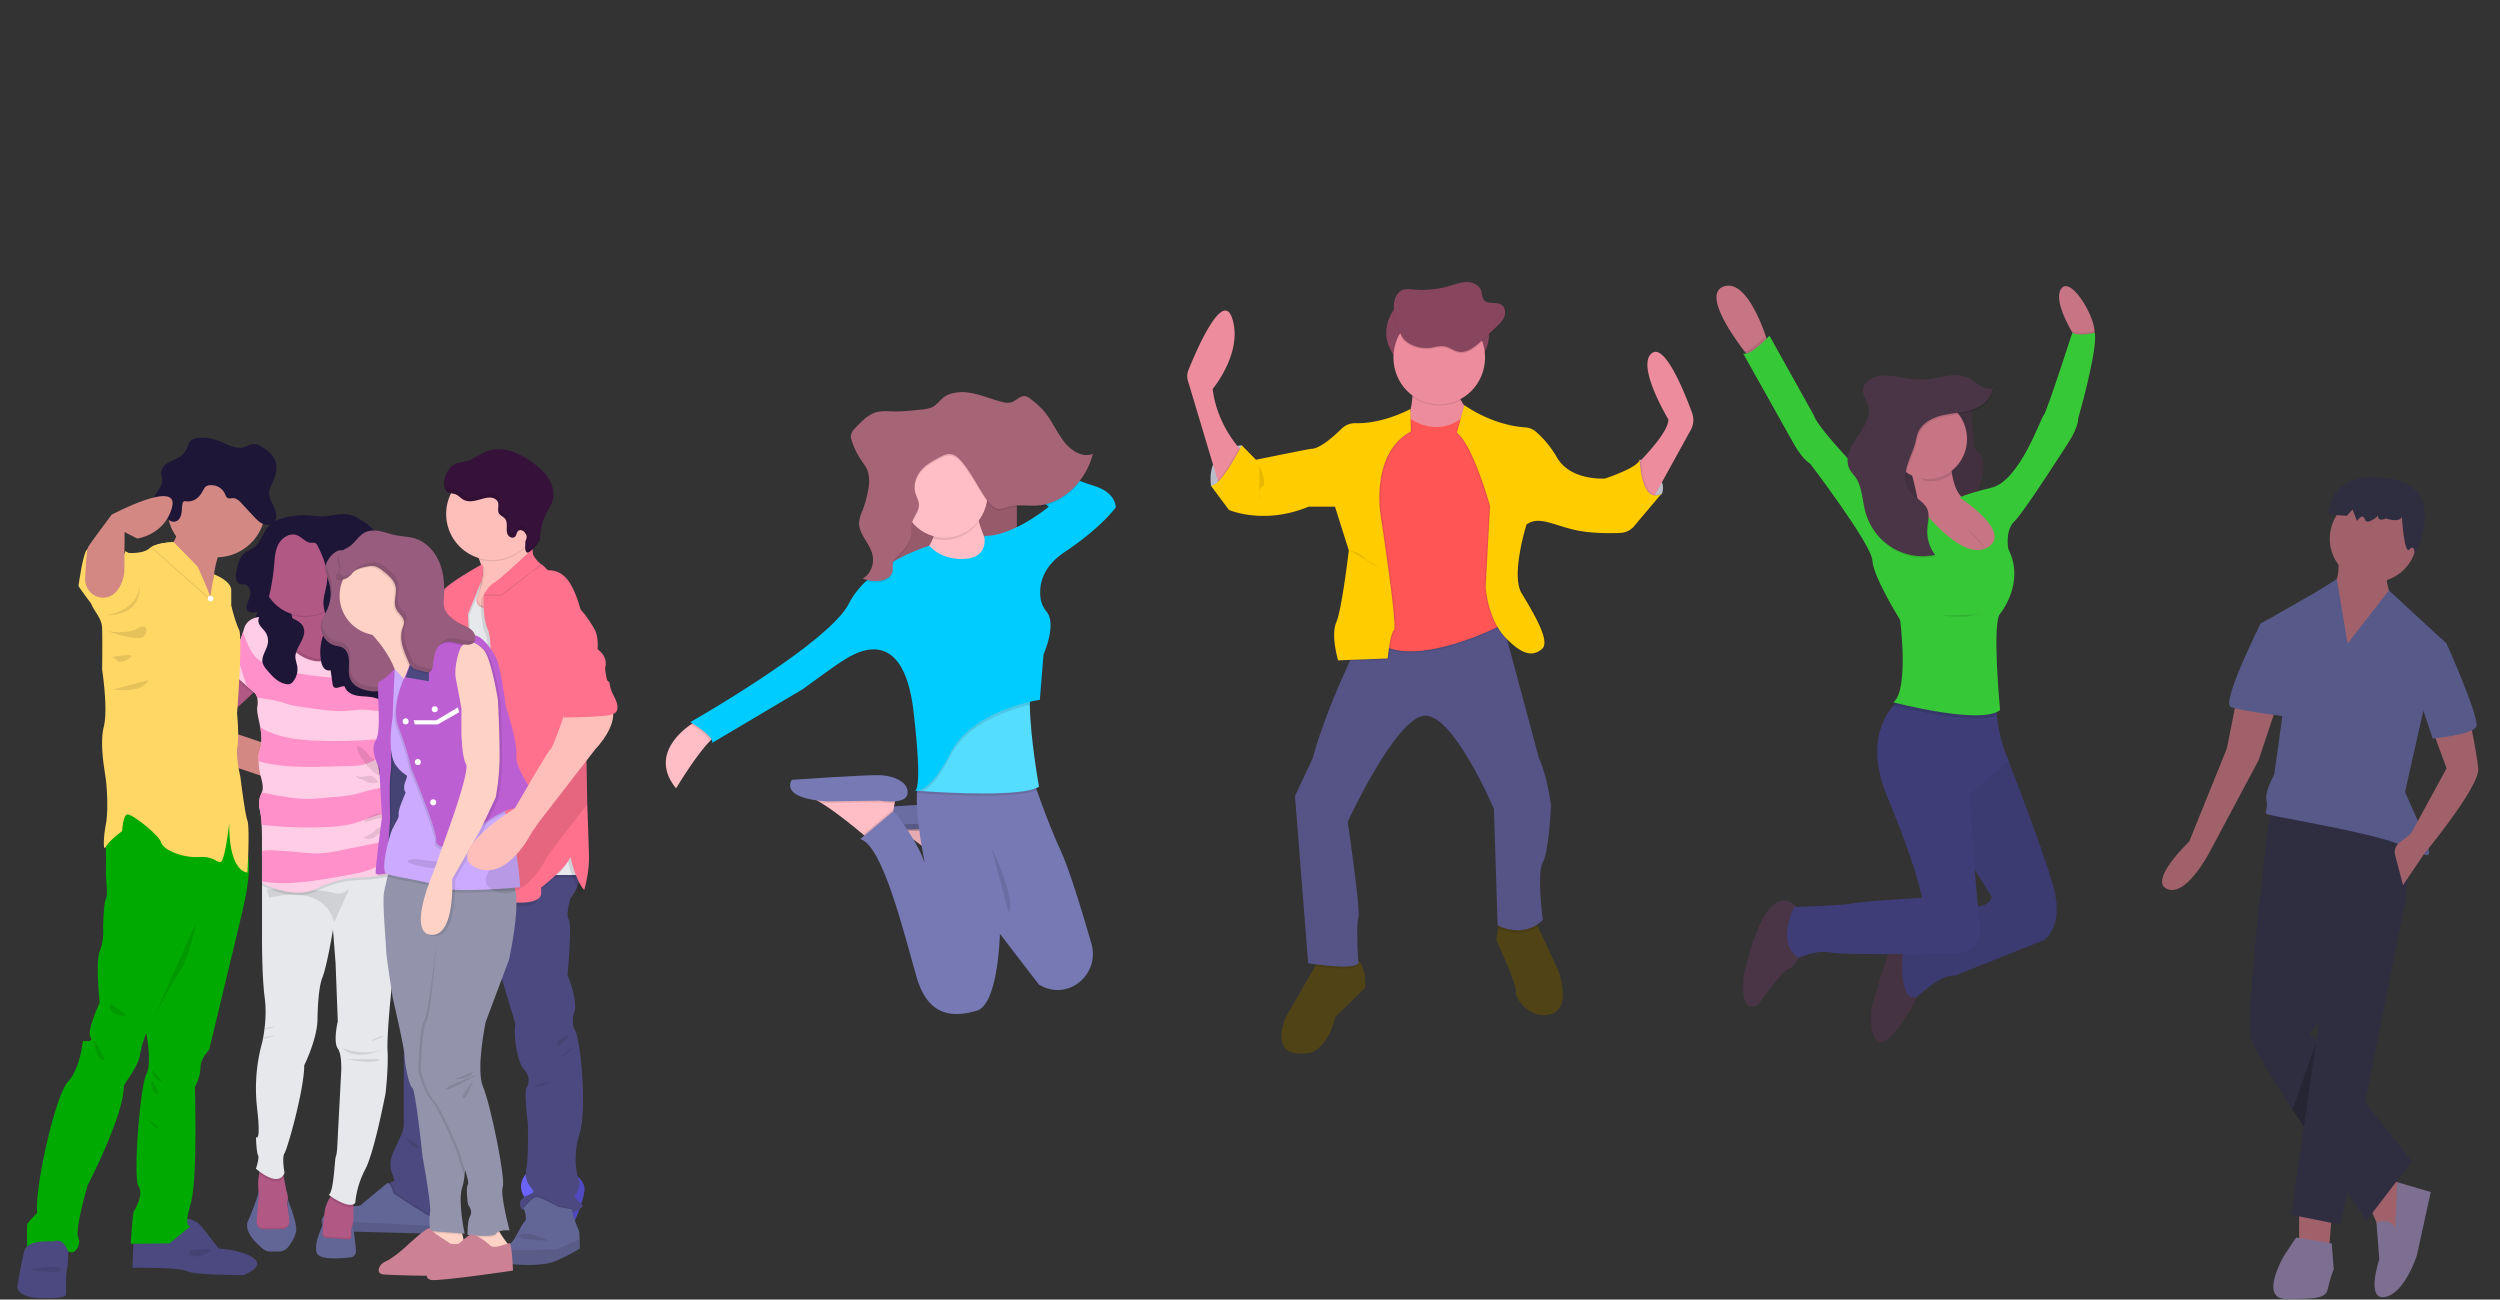 <svg xmlns="http://www.w3.org/2000/svg" xmlns:xlink="http://www.w3.org/1999/xlink" data-name="Layer 1" width="1500" height="779.709" viewBox="0 0 1500 779.709"><rect x="0" y="0" width="1500" height="779.709" fill="#333333" stroke="none"/><defs><linearGradient id="a" x1="585.6" y1="663" x2="585.6" y2="249" gradientUnits="userSpaceOnUse"><stop offset="0" stop-color="gray" stop-opacity=".25"/><stop offset=".54" stop-color="gray" stop-opacity=".12"/><stop offset="1" stop-color="gray" stop-opacity=".1"/></linearGradient><linearGradient gradientTransform="matrix(1.107 0 0 1.134 253.303 -74.357)" id="b" x1="266.19" y1="487.11" x2="266.19" y2="486.89" xlink:href="#a"/></defs><path fill="#a0616a" d="M1399.645 721.738h-20.194v29.697h17.819zm21.977 1.782l7.126 16.63 11.879 4.752 2.376-33.262-9.504-4.75z"/><path d="M1437.063 737.774s-1.007-7.498-11.194-4.343l1.691 22.162s-8.315 24.945 3.564 22.57c11.879-2.377 19.006-24.946 19.006-24.946l8.315-38.012-20.08-5.883z" fill="#7c6f91"/><path d="M1362.227 485.944s-16.63 125.915-10.691 140.17c5.94 14.254 68.303 106.315 68.303 106.315l27.321-35.637-61.176-76.618 57.019-78.4 4.751-47.515z" fill="#2f2e41"/><path fill="#2f2e41" d="M1404.397 734.805l-29.698-5.94 19.6-136.013 33.261-61.77 15.682 8.3-.24 2.392z"/><path d="M1377.67 742.526l-7.128 10.69s-15.442 26.134 1.188 26.134 23.758 0 24.945-5.94a78.274 78.274 0 013.564-11.878l-1.188-15.443z" fill="#7c6f91"/><circle cx="1423.997" cy="323.204" r="26.133" fill="#a0616a"/><path d="M1402.615 331.52s3.564 20.193-7.127 23.757c-10.691 3.563 13.066 51.079 13.066 51.079l27.322-45.14s-7.128-15.442-2.376-22.57z" fill="#a0616a"/><path d="M1408.554 386.162l-6.448-38.71-12.558 7.825-33.26 19.006 13.066 55.83-4.751 34.449s-5.94 10.69-4.752 15.442c1.188 4.752-1.188 7.127 0 8.315 1.188 1.188 60.582 10.691 78.4 17.819 17.818 7.127 20.194 9.503 19.006 3.563-1.188-5.94-14.254-34.448-14.254-34.448l10.69-47.516 14.255-41.575-34.605-31.937z" fill="#575a89"/><path d="M1459.633 438.428l8.315 22.57-21.382 39.2-6.977 5.427a7.126 7.126 0 00-2.516 7.438l4.742 18.02 12.429-18.458s33.898-40.936 32.71-51.627c-1.188-10.69-4.751-27.321-4.751-27.321zm-117.6-19.006l-5.94 29.697-22.57 55.83s-24.945 23.758-13.066 28.51c11.88 4.751 26.134-23.758 26.134-23.758l28.509-53.454 10.69-32.073z" fill="#a0616a"/><path d="M1454.882 383.786l9.562-.859 3.504 3.235s20.194 45.14 17.818 49.89c-2.375 4.752-26.133 7.128-26.133 7.128l-9.503-28.51zm-90.279-8.316l-5.894-2.571-2.422 1.384s-23.757 47.515-17.818 49.89c5.94 2.377 34.449 5.94 34.449 5.94z" fill="#575a89"/><path opacity=".2" d="M1389.548 625.825l-7.241 50.25-6.74-10.354z"/><path d="M1440.983 307.727s2.632 6.928-9.584 3.376c0 0-4.84 2.36-4.558-1.667 0 0-6.671 6.278-7.94 2.143-1.27-4.135-4.745 1.017-4.745 1.017l-2.632-6.928-3.383 3.81-10.853-.759s-1.225-27.06 35.8-21.775c37.023 5.285 15.744 46.537 15.744 46.537s.234-7.655-3.148-3.846c-3.382 3.81-4.7-21.908-4.7-21.908z" fill="#2f2e41"/><path d="M819.113 592.592l-18.078 17.75c-4.14 18.146-14.314 21.22-14.314 21.22-27.487 5.012-15.066-21.55-15.066-21.55l17.435-30.225 2.148-3.73s12.432-3.857 20.712-1.543a7.085 7.259 0 012.823 1.565c5.192 4.616 4.34 16.513 4.34 16.513zm111.464 15.821c-12.808 3.856-21.84-10.026-21.033-13.507.808-3.482-11.7-30.826-11.7-30.826l.973-7.214.908-6.68 21.033 1.543 1.982 4.264 12.332 26.596s8.314 21.968-4.495 25.824z" fill="#504416"/><path d="M814.972 579.096c-1.981 3.481-18.044 1.724-25.87.635l2.147-3.732s12.432-3.856 20.712-1.542a7.085 7.259 0 012.823 1.565c.11 1.883.188 3.074.188 3.074zm107.79-23.126c-10.771 7.35-22.24 1.792-23.967.874l.908-6.68 21.033 1.542z" opacity=".1"/><path d="M925.685 517.364c-3.764 6.17 0 34.728 0 34.728-12.432 11.58-27.111 3.084-27.111 3.084l-2.214-69.829s-24.476-57.49-41.801-55.947c-17.325 1.542-45.94 63.66-45.94 63.66s7.903 53.236 6.398 57.84c-1.506 4.605 0 27.005 0 27.005-2.635 4.627-30.122 0-30.122 0l-7.904-100.316 10.494-22.388c6.033-21.911 16.284-45.365 22.417-58.522 3.044-6.544 5.081-10.536 5.081-10.536l20.037-4.276 65.037-13.813 23.37 87.147c4.516 8.484 7.15 27.776 7.15 27.776s-1.129 28.217-4.892 34.387z" fill="#565387"/><path d="M745.076 267.171s-21.465 1.134-18.454 24.305l6.022.771 9.033-10.026 4.517-8.483v-1.928z" fill="#ced2df"/><path d="M745.076 267.171s-21.465 1.134-18.454 24.305l6.022.771 9.033-10.026 4.517-8.483v-1.928z" opacity=".1"/><path d="M983.869 275.655s17.712 9.64 13.185 20.834l-5.646 2.268-7.528-4.242-1.107-10.025.753-6.941z" fill="#ced2df"/><path d="M983.869 275.655s17.712 9.64 13.185 20.834l-5.646 2.268-7.528-4.242-1.107-10.025.753-6.941z" opacity=".1"/><rect x="831.732" y="176.111" width="61.76" height="47.838" rx="23.347" ry="23.919" fill="#88455e"/><path d="M744.932 270.449l-13.185 21.549-1.107-3.834-17.911-59.792a8.978 9.198 0 01.277-6.204c4.527-11.273 20.49-48.768 26.28-31.245 6.775 20.414-11.679 42.44-11.679 42.44 2.103 17.873 11.9 30.825 15.753 35.317.974 1.168 1.572 1.769 1.572 1.769zm236.114 9.255s20.712-20.064 19.926-28.161c0 0-19.583-32.403-9.786-39.695 7.75-5.807 19.517 23.454 24.078 35.895a11.845 12.135 0 01-.786 10.208l-24.753 44.9zm-134.07-55.937s3.764 24.69-7.151 33.957c-10.915 9.266 31.262 9.209 31.262 9.209l15.066-14.279s-17.325-16.592-12.055-28.932z" fill="#ec8c9c"/><path d="M846.223 251.928s16.196 12.351 32.38-1.542l26.358 55.947-1.505 68.287s-54.61 28.932-77.203 11.194c-22.594-17.738-3.764-27.004-3.764-27.004l-5.27-52.465 5.646-33.957s10.163-16.207 10.927-16.207c.763 0 12.431-4.253 12.431-4.253z" opacity=".1"/><path d="M846.223 251.157s16.196 12.374 32.391-1.542l26.358 55.947-1.505 68.287s-54.61 28.932-77.203 11.194c-22.594-17.738-3.764-27.004-3.764-27.004l-5.27-52.466 5.646-33.956s10.163-16.207 10.927-16.207c.763 0 12.42-4.253 12.42-4.253z" fill="#f55"/><path d="M846.223 245.384s-15.354 8.96-32.026 8.518a11.8 12.09 0 00-8.513 3.334c-4.749 4.673-13.062 12.067-18.21 12.067-1.107 0-33.144 6.556-33.144 6.556l-8.468-8.676s-12.62 25.268-18.642 24.112l10.926 14.664s20.712 9.255 47.823-1.928h15.819l8.28 26.233s-4.14 35.499-7.527 43.21c-3.388 7.713 1.107 22.763 1.107 22.763l29.745-1.134s1.506-15.05 3.764-17.012c2.258-1.962-7.904-68.287-7.904-68.287s-6.775-37.427 18.077-50.923z" opacity=".1"/><path d="M835.01 381.913a98.314 100.724 0 00-2.337 13.916l-22.77.884c3.043-6.544 5.08-10.536 5.08-10.536zm-90.078-111.464l-13.185 21.549-1.107-3.834c4.838-4.922 10.506-15.209 12.764-19.496.93 1.18 1.528 1.78 1.528 1.78z" opacity=".1"/><path d="M846.223 245.384s-16.118 8.96-32.778 8.518a11.8 12.09 0 00-8.513 3.334c-4.75 4.673-13.063 12.067-18.21 12.067-1.108 0-33.145 6.556-33.145 6.556l-8.501-8.688s-12.62 25.269-18.642 24.112l10.926 14.665s20.712 9.254 47.823-1.928h15.819l8.28 26.221s-4.14 35.499-7.527 43.211c-3.388 7.712 1.107 22.762 1.107 22.762l29.745-1.134s1.506-15.05 3.764-17.012c2.258-1.962-7.904-68.287-7.904-68.287s-6.775-37.427 18.077-50.923z" fill="#fc0"/><path d="M878.614 243.048s15.366 12 35.879 13.383a10.904 11.171 0 016.144 2.438 59.469 60.926 0 0112.963 15.878c8.28 13.894 28.616 12.351 28.616 12.351s19.771-6.362 20.9-11.341c0 0 .565 27.22 12.997 20.641l-16.351 19.303a11.535 11.818 0 01-8.247 4.072c-6.144.25-16.816.329-25.827-1.463-13.56-2.7-23.347-9.255-30.498-3.47 0 0-9.41 30.088-3.011 40.897 6.398 10.808 17.712 28.932 12.432 33.57-5.28 4.64-11.68 4.242-22.218-6.94-10.539-11.183-11.679-30.09-11.679-30.09l2.635-48.609s-10.163-36.656-19.926-43.982z" opacity=".1"/><path d="M997.607 295.91l-16.395 19.383a11.524 11.806 0 01-3.952 3.017 11.48 11.761 0 01-4.273 1.032c-6.144.26-16.815.34-25.826-1.463-12.687-2.53-22.074-8.427-29.093-4.446a10.295 10.548 0 00-1.417.964s-9.41 30.089-3.01 40.897c6.398 10.809 17.711 28.933 12.431 33.571a12.177 12.476 0 01-2.945 1.962c-4.738 2.19-10.616.295-19.273-8.903-10.539-11.194-11.679-30.089-11.679-30.089l2.635-48.61s-10.162-36.655-19.926-43.981l4.306-15.822c2.967 2.064 17.779 11.761 36.089 12.997a10.904 11.171 0 016.144 2.439 59.513 60.972 0 0112.963 15.878c8.28 13.893 28.616 12.35 28.616 12.35a109.893 112.587 0 0014.247-5.806c2.89-1.452 5.436-3.04 6.642-4.537a3.321 3.402 0 00.72-1.36s.575 27.083 12.996 20.527z" opacity=".1"/><path d="M996.854 296.296l-16.384 19.405a11.524 11.806 0 01-3.188 2.632 11.49 11.772 0 01-5.026 1.417c-6.143.261-16.815.34-25.826-1.463-12.233-2.438-21.41-8.018-28.329-4.831a10.24 10.49 0 00-2.214 1.35s-9.41 30.088-3.01 40.897c6.398 10.808 17.712 28.932 12.431 33.57a13.063 13.383 0 01-2.214 1.577c-4.87 2.756-10.893 1.134-20.026-8.518-10.538-11.194-11.679-30.088-11.679-30.088l2.635-48.61s-10.162-36.656-19.926-43.982l4.516-16.593.543.386c2.967 2.064 17.778 11.761 36.088 12.997a10.904 11.171 0 016.144 2.439 59.513 60.972 0 0112.963 15.878c8.28 13.893 28.617 12.35 28.617 12.35a109.893 112.587 0 0014.247-5.806c3.42-1.792 6.21-3.754 6.642-5.546v.975c.332 4.684 1.993 25.36 12.996 19.564z" fill="#fc0"/><path d="M874.43 224.346h-27.675a67.727 69.387 0 01.52 13.61 28.45 29.148 0 0029.247 2.154c-2.657-5.035-4.273-10.751-2.092-15.764z" opacity=".1"/><ellipse cx="863.548" cy="214.501" rx="27.487" ry="28.161" fill="#ec8c9c"/><path d="M857.836 209.488c3.066-.374 6.133-1.485 9.155-.861 2.745.567 5.081 2.506 7.826 3.096 5.292 1.134 10.207-2.858 14.203-6.578l8.635-8.053c1.915-1.78 3.886-3.652 4.87-6.101.986-2.45.643-5.671-1.46-7.214-3.155-2.268-8.59 0-10.871-3.22-1.03-1.452-.875-3.403-1.406-5.138-1.107-3.47-4.915-5.365-8.48-5.41-3.564-.046-6.974 1.293-10.384 2.268a59.779 61.244 0 01-22.14 2.166 14.148 14.494 0 00-6.055.216 8.469 8.676 0 00-4.915 5.977c-1.705 6.17 1.206 16.116 4.129 21.64 2.922 5.523 11.059 7.95 16.893 7.213z" opacity=".1"/><path d="M857.836 208.717c3.066-.374 6.133-1.485 9.155-.862 2.745.567 5.081 2.507 7.826 3.097 5.292 1.134 10.207-2.859 14.203-6.579l8.635-8.052c1.915-1.78 3.886-3.652 4.87-6.102.986-2.45.643-5.67-1.46-7.213-3.155-2.268-8.59 0-10.871-3.22-1.03-1.453-.875-3.403-1.406-5.139-1.107-3.47-4.915-5.364-8.48-5.41-3.564-.045-6.974 1.294-10.384 2.269a59.779 61.244 0 01-22.14 2.166 14.148 14.494 0 00-6.055.216 8.469 8.676 0 00-4.915 5.977c-1.705 6.17 1.206 16.116 4.129 21.64 2.922 5.522 11.059 7.893 16.893 7.212z" fill="#88455e"/><path d="M809.891 330.445s6.022.771 9.033 4.628c3.011 3.856 8.28 5.013 8.28 5.013m-71.545-60.576s4.915 11.24 1.882 12.374c-3.034 1.134-1.882 9.255-1.882 9.255" opacity=".1"/><path d="M547.48 477.847a.852.873 0 001.008.136 3.432 3.516 0 01-1.008-.136z" fill="url(#b)"/><path d="M585.55 493.079l-.996 5.546-.764 4.242-1.395 7.757-13.527 9.697s-1.218-1.066-3.233-2.756c-5.535-4.673-17.192-14.154-25.749-19.28a28.782 29.488 0 00-7.074-3.346z" fill="#ffbdc6"/><path d="M585.55 493.079l-.996 5.546a42.066 43.098 0 01-8.922-.465l-31.561.465a96.843 96.843 0 01-4.196-.352 28.782 29.488 0 00-7.074-3.345z" opacity=".1"/><path d="M575.632 497.253s15.786 2.767 16.682-4.163c.897-6.93-8.114-10.581-15.764-11.103-7.65-.522-53.668 2.79-53.668 2.79s-8.114 11.08 21.189 12.93z" fill="#7679b4"/><path d="M585.55 493.079l-.996 5.546-.764 4.242-1.395 7.757-13.527 9.697s-1.218-1.066-3.233-2.756c-5.535-4.673-17.192-14.154-25.749-19.28a28.782 29.488 0 00-7.074-3.346z" opacity=".1"/><path d="M585.55 493.079l-.996 5.546a42.066 43.098 0 01-8.922-.465l-31.561.465a96.843 96.843 0 01-4.196-.352 28.782 29.488 0 00-7.074-3.345z" opacity=".1"/><path d="M575.632 497.253s15.786 2.767 16.682-4.163c.897-6.93-8.114-10.581-15.764-11.103-7.65-.522-53.668 2.79-53.668 2.79s-8.114 11.08 21.189 12.93z" opacity=".1"/><path fill="#a66477" d="M527.609 269.505h82.506v100.236h-82.506z"/><path opacity=".1" d="M527.609 269.505h82.506v100.236h-82.506z"/><path d="M430.9 441.112c-1.36.352-3.088 1.69-5.025 3.64-8.336 8.439-20.225 28.23-20.225 28.23-15.232-18.577 1.627-33.265 8.856-38.312 1.75-1.225 2.923-1.882 2.923-1.882zm153.754-139.965s4.062 29.102 18.033 36.032c13.97 6.93-18.033 19.859-18.033 19.859l-43.738-16.627s24.797-8.313 19.837-32.8zm-46.849 175.067l-.996 5.546-.764 4.242-1.395 7.757-13.528 9.697s-1.217-1.066-3.232-2.756c-5.535-4.672-17.192-14.154-25.75-19.28a28.782 29.488 0 00-7.073-3.346z" fill="#ffbdc6"/><path d="M537.805 476.214l-.996 5.546a42.066 43.098 0 01-8.923-.465l-31.56.465a96.843 96.843 0 01-4.196-.351 28.782 29.488 0 00-7.074-3.346z" opacity=".1"/><path d="M527.842 480.376s15.786 2.768 16.683-4.162c.896-6.93-8.115-10.627-15.786-11.08-7.672-.454-53.657 2.767-53.657 2.767s-8.115 11.08 21.188 12.93z" fill="#7679b4"/><path d="M536 486.013l-1.394 7.758-13.528 9.697s-1.218-1.066-3.232-2.756l17.889-15.028z" opacity=".1"/><path d="M625.259 591.761q-.93-.465-1.882-.987l-1.65-2.155-21.785-28.353v.499c-.144 4.707-1.716 42.247-13.96 45.706-13.074 3.697-28.86 4.616-36.066-20.324-7.207-24.94-20.292-79.447-33.82-82.68l20.06-16.864s13.284 15.878 18.708 31.166c-.2-.975-9.376-44.878-1.804-52.635h65.822s10.14 29.646 17.137 44.345c5.424 11.41 13.56 38.38 18.82 56.628 5.202 18.055-12.975 33.933-29.58 25.654z" fill="#7679b4"/><path d="M623.421 473.436c-10.151 6.158-54.786 3.651-69.332 2.653l-3.952-.294c-.432 0 .066-.25.066-.25l.41-4.196 10.816-28.173 57.94-34.387c-1.173 3.618-1.571 9.164-1.472 15.527.288 20.392 5.524 49.12 5.524 49.12z" opacity=".1"/><path d="M623.421 472.063c-10.151 6.159-54.786 3.652-69.332 2.654l-3.952-.295h-.653l.72-.193 3.564-.964 7.66-31.415 57.942-34.41c-1.174 3.617-1.572 9.163-1.473 15.526.288 20.358 5.524 49.097 5.524 49.097z" fill="#5df"/><path d="M617.897 422.92c-11.778 2.78-37.705 10.956-47.668 30.623-6.642 13.133-12.177 18.77-16.129 21.129l-3.952-.295.067-.25 3.564-.964 7.66-31.416 57.942-34.41c-1.196 3.72-1.583 9.221-1.484 15.584zm-200.524 9.879l13.528 8.313c-1.362.352-3.089 1.69-5.026 3.64-1.107-3.401-8.214-8.074-11.424-10.07 1.749-1.225 2.922-1.883 2.922-1.883zm130.395 42.156a.808.828 0 01-.952-.124 3.255 3.334 0 00.952.124z" opacity=".1"/><path d="M578.333 335.33s-12.177 1.384-20.746-7.848c0 0-36.066 10.627-48.243 34.648-12.177 24.022-95.137 71.134-95.137 71.134s14.391 8.313 13.074 12.476l54.553-32.335s19.384-14.324 24.798-17.556c5.413-3.233 35.17-23.092 41.48 30.95 6.31 54.042 0 47.635 0 47.635s9.021 3.232 22.14-22.683c13.118-25.916 53.656-31.87 53.656-31.87l2.214-27.22s8.048-18.055 1.882-25.586a15.609 15.991 0 01-3.609-7.814c-1.03-6.918 0-18.453 14.392-28.036 22.14-14.744 30.664-26.789 30.664-26.789s.454-8.778-13.074-12.929-68.535-26.789-68.535-26.789l-1.805 7.849 43.285 31.416s-21.642 18.01-38.746 17.556c-.066-.08 3.089 13.326-12.243 13.791z" fill="#0cf"/><path d="M586.69 313.816a88.56 90.732 0 01-2.49-11.342l-23.9 6.51a26.347 26.993 0 01-.543 14.12 25.705 26.335 0 0026.934-9.3z" opacity=".1"/><ellipse cx="566.842" cy="296.293" rx="25.705" ry="26.335" fill="#ffbdc6"/><path d="M580.502 236.399c7.13.828 13.916 3.97 20.934 5.67a10.34 10.593 0 005.413.216c2.724-.862 4.938-3.788 7.75-3.697 1.737 0 3.32 1.27 4.715 2.438a56.58 57.966 0 016.498 5.909c4.838 5.387 7.85 12.646 12.266 18.498 4.417 5.852 11.38 10.411 17.657 7.724-4.262 17.012-18.255 30.02-33.377 31.075-6.033.42-12.177-.862-18.055.953a15.808 16.196 0 01-4.56 1.134c-3.322 0-6.067-3.164-8.17-6.238-4.916-7.236-8.857-15.447-14.392-22.036-1.826-2.178-3.985-4.253-6.564-4.65-2.58-.397-4.96.862-7.262 2.087-3.797 2.018-7.683 4.105-10.628 7.553-2.944 3.448-4.804 8.608-3.586 13.28.653 2.519 2.158 4.787 2.214 7.43 0 4.196-3.565 7.27-4.284 11.34a42.73 43.778 0 00-.177 5.173c-.321 5.602-3.886 10.207-7.628 13.711-1.45 1.373-3.066 2.836-3.487 4.957-.288 1.44 0 2.971-.188 4.434-.542 3.64-4.085 5.478-7.218 5.954A20.923 21.435 0 01517.547 348c4.428-2.121 7.073-8.166 6.055-13.61-1.395-7.497-8.745-12.872-8.125-20.517a23.17 23.738 0 012.036-6.748 60.277 61.754 0 003.476-12.793 21.155 21.674 0 00-.21-10.207c-.94-2.938-2.856-5.274-4.494-7.758a42.974 44.028 0 01-5.203-10.922 7.472 7.655 0 01-.498-3.606 7.295 7.474 0 012.214-3.743c4.03-4.321 8.346-8.824 13.704-10.071a30.73 31.484 0 017.75-.306 91.04 93.272 0 0013.516-.59c3.698-.442 9.963-.386 13.085-2.858 2.911-2.269 4.56-5.16 8.159-6.612a23.878 24.464 0 0111.49-1.26zm14.292 271.923s14.878 30.02 10.373 39.264" opacity=".1"/><path d="M580.502 235.503c7.13.828 13.916 3.97 20.934 5.67a10.34 10.593 0 005.413.216c2.724-.862 4.938-3.788 7.75-3.697 1.737 0 3.32 1.27 4.715 2.438a56.58 57.966 0 016.498 5.91c4.838 5.386 7.85 12.645 12.266 18.497 4.417 5.852 11.38 10.411 17.657 7.724-4.262 17.012-18.255 30.02-33.377 31.075-6.033.42-12.177-.862-18.055.953a15.808 16.196 0 01-4.56 1.134c-3.322 0-6.067-3.164-8.17-6.238-4.916-7.236-8.857-15.447-14.392-22.036-1.826-2.178-3.985-4.253-6.564-4.65-2.58-.397-4.96.862-7.262 2.087-3.797 2.018-7.683 4.105-10.628 7.553-2.944 3.448-4.804 8.608-3.586 13.28.653 2.519 2.158 4.787 2.214 7.43 0 4.196-3.565 7.27-4.284 11.34a42.73 43.778 0 00-.177 5.173c-.321 5.602-3.886 10.207-7.628 13.711-1.45 1.373-3.066 2.836-3.487 4.957-.288 1.44 0 2.971-.188 4.434-.542 3.64-4.085 5.478-7.218 5.954a20.923 21.435 0 01-10.826-1.315c4.428-2.121 7.073-8.166 6.055-13.61-1.395-7.497-8.745-12.872-8.125-20.517a23.17 23.738 0 012.036-6.748 60.277 61.754 0 003.476-12.793 21.155 21.674 0 00-.21-10.207c-.94-2.938-2.856-5.274-4.494-7.758a42.974 44.028 0 01-5.203-10.922 7.472 7.655 0 01-.498-3.606 7.295 7.474 0 012.214-3.743c4.03-4.321 8.346-8.824 13.704-10.071a30.73 31.484 0 017.75-.306 91.04 93.272 0 0013.516-.59c3.698-.442 9.963-.386 13.085-2.858 2.911-2.268 4.56-5.16 8.159-6.612a23.878 24.464 0 0111.49-1.26z" fill="#a66477"/><path d="M1078.328 545.157s-6.31-10.207-15.786-.918c-9.476 9.288-16.23 40.183-16.23 40.183s-3.608 24.95 8.57 18.475c0 0 14.39-20.789 18.486-21.708 4.096-.918 8.568-12.475 8.568-12.475zm67.627 24.94s-8.568-4.162-11.27-.918c-2.7 3.243-11.723 35.567-11.723 35.567s-2.7 21.253 6.31 20.323c9.011-.93 24.797-34.205 24.797-34.205z" fill="#493545"/><path d="M1145.955 570.097s-8.568-4.162-11.27-.918c-2.7 3.243-11.723 35.567-11.723 35.567s-2.7 21.253 6.31 20.323c9.011-.93 24.797-34.205 24.797-34.205z" opacity=".05"/><path d="M1175.711 507.277l19.384 30.95s-1.35 6.93-13.074 5.547l-40.129 25.87s-3.487 31.495 7.66 28.637c1.805-.465 14.392-13.86 23.447-12.93l53.214-21.253s12.62-7.395 5.856-31.87c-6.764-24.475-29.125-81.227-29.125-81.227l-35.347 20.255z" fill="#3e3d77"/><path d="M1175.711 507.277l19.384 30.95s-1.35 6.93-13.074 5.547l-40.129 25.87s-3.487 31.495 7.66 28.637c1.805-.465 14.392-13.86 23.447-12.93l53.214-21.253s12.62-7.395 5.856-31.87c-6.764-24.475-29.125-81.227-29.125-81.227l-35.347 20.255z" opacity=".05"/><path d="M1187.889 553.006c2.7 17.556-12.62 18.94-12.62 18.94s-68.99 1.384-77.104-.465c-8.114-1.849-18.94 3.232-18.94 3.232-13.982-8.778-2.702-30.486-2.702-30.486s28.86-.918 35.624-2.268c6.764-1.35 41.026-3.266 41.026-3.266s-2.701-17.092-20.746-60.507c-12.254-29.488-3.32-46.84 3.73-54.927a29.69 30.418 0 016.19-5.58l55.46 2.768a71.956 73.72 0 00.31 8.585 89.247 91.435 0 007.362 28.354c-3.155 0-23.447 19.405-23.447 19.405s3.144 58.67 5.857 76.215z" fill="#3e3d77"/><path fill="#493545" d="M1135.128 248.136h27.952v72.517h-27.952z"/><path opacity=".1" d="M1135.128 248.136h27.952v72.517h-27.952z"/><path d="M1179.066 237.497c.963.273 2.048.307 2.7 1.668a9.963 10.207 0 01.654 3.402l1.76 22.41a12.177 12.476 0 00.82 4.288c.74 1.52 1.97 1.701 2.933 2.676 1.937 1.974 2.502 6.919 1.97 10.945-.531 4.026-1.87 7.474-2.922 11.115-1.506 5.217-2.502 11.08-4.617 15.48-2.114 4.401-5.955 6.806-8.435 3.108-2.48-3.697-2.148-11.16-2.612-17.273-.775-10.207-4.661-19.008-4.927-29.283-.221-8.314 1.96-16.071 3.321-23.954.975-5.41 1.03-11.976 2.447-16.842 1.184 5.784 3.443 11.285 6.908 12.26z" fill="#493545"/><path d="M1179.066 237.497c.963.273 2.048.307 2.7 1.668a9.963 10.207 0 01.654 3.402l1.76 22.41a12.177 12.476 0 00.82 4.288c.74 1.52 1.97 1.701 2.933 2.676 1.937 1.974 2.502 6.919 1.97 10.945-.531 4.026-1.87 7.474-2.922 11.115-1.506 5.217-2.502 11.08-4.617 15.48-2.114 4.401-5.955 6.806-8.435 3.108-2.48-3.697-2.148-11.16-2.612-17.273-.775-10.207-4.661-19.008-4.927-29.283-.221-8.314 1.96-16.071 3.321-23.954.975-5.41 1.03-11.976 2.447-16.842 1.184 5.784 3.443 11.285 6.908 12.26z" opacity=".1"/><path d="M1060.737 205.64l-10.815 9.243s-1.284-1.543-3.2-4.038c-7.516-9.833-24.797-34.5-12.586-38.913 12.21-4.411 21.863 19.644 25.273 29.579a98.027 98.027 0 011.328 4.128zm195.233-3.233c-4.506 6.93-10.816 0-10.816 0s-.808-1.236-1.948-3.232c-3.709-6.431-10.982-20.687-6.166-26.335 5.535-6.454 19.25 15.572 19.671 25.904a6 6.147 0 01-.741 3.663zm-110.923 74.831s9.022 29.567 6.31 38.334c-2.712 8.767 19.395 18.974 19.395 18.974h25.25s9.023-18.94 6.765-24.486c-2.259-5.546-21.642-9.697-21.642-9.697s-11.27 0-10.816-30.95z" fill="#c77485"/><path d="M1060.737 205.64l-10.815 9.243s-1.284-1.543-3.2-4.038c3.93-.715 10.03-6.59 12.698-9.334a106.451 106.451 0 011.317 4.128zm195.233-3.233c-4.506 6.93-10.816 0-10.816 0s-.808-1.236-1.948-3.232l.144-.465c2.922 2.143 12.01.317 13.361 0a6 6.147 0 01-.741 3.697zm-57.875 226.613c-13.948 6.522-59.27-5.091-61.993-5.783a29.69 30.418 0 016.189-5.58l55.461 2.767a71.956 73.72 0 00.343 8.597z" opacity=".1"/><path d="M1150.914 302.643s-10.815 3.697-26.147-10.627c0 0-34.318-34.648-36.532-42.962l-26.568-47.634s-11.27 12.476-15.786 10.627l29.756 53.124s5.414 10.207 10.373 12.929c0 0 36.974 48.507 37.417 58.204.443 9.697 16.66 35.67 16.66 35.67s5.414 42.03-4.062 49.425c0 0 52.75 13.86 64.018 4.616 0 0-4.959-52.17 0-57.74 0 0 15.333-18.474 4.96-38.798 0 0-2.214-11.08 3.609-16.627 5.823-5.546 32.015-46.659 32.015-46.659s6.31-9.243 6.31-15.243c0 0 11.723-40.647 9.963-51.274 0 0-10.373 2.268-13.528 0 0 0-15.332 47.634-17.137 49.426-1.804 1.792-14.39 39.264-31.107 43.426-16.716 4.163-19.383 6-19.383 6s32.457 20.789 16.682 30.02c-15.775 9.233-41.513-25.903-41.513-25.903z" fill="#37c837"/><path d="M1171.405 284.349a86.159 88.27 0 01-.653-13.122l-25.25 7.848a34.052 34.886 0 011.582 5.308c2.89 1.304 6.786 4.39 10.14 4.39a22.993 23.556 0 0014.181-4.424z" opacity=".1"/><ellipse cx="1156.77" cy="263.379" rx="23.446" ry="24.021" fill="#c77485"/><path d="M1128.874 226.371c-5.159.409-10.915 4.06-10.628 9.357.155 2.915 2.104 5.376 2.956 8.166 2.048 6.748-2.513 13.52-6.52 19.28-4.007 5.762-7.75 13.395-4.317 19.497a46.926 48.076 0 003.166 4.23c4.24 5.863 4.184 13.78 6.066 20.823a35.657 36.53 0 0041.89 26.085 22.295 22.842 0 01-4.706-15.447c.255-4.037 1.528-8.256 0-11.988-1.97-4.797-7.749-6.691-10.726-10.888-2.978-4.196-2.779-10.014-1.34-15.016 1.44-5.001 3.93-9.64 5.125-14.744a43.35 44.413 0 011.108-4.411c2.08-6.057 8.302-9.573 14.39-11.081 6.09-1.509 12.488-1.6 18.432-3.584 5.945-1.985 11.724-6.635 12.41-13.02-5.004 2.053-9.642-3.3-14.469-5.761-7.948-4.038-17.014-.239-25.206.691-9.332 1.066-18.188-2.892-27.631-2.189z" opacity=".1"/><path d="M1128.42 225.453c-5.159.408-10.915 4.06-10.627 9.356.155 2.915 2.103 5.376 2.955 8.166 2.048 6.749-2.513 13.52-6.52 19.28-4.007 5.762-7.75 13.395-4.317 19.497a46.926 48.076 0 003.166 4.23c4.24 5.864 4.184 13.78 6.066 20.823a35.657 36.53 0 0041.89 26.086 22.295 22.842 0 01-4.705-15.448c.254-4.037 1.527-8.256 0-11.987-1.97-4.798-7.75-6.692-10.727-10.888-2.978-4.197-2.779-10.015-1.34-15.016 1.44-5.002 3.93-9.64 5.126-14.744a43.35 44.413 0 011.107-4.412c2.08-6.056 8.302-9.572 14.39-11.08 6.09-1.51 12.488-1.6 18.433-3.585 5.944-1.984 11.723-6.634 12.41-13.02-5.005 2.053-9.643-3.3-14.47-5.761-7.948-4.038-17.014-.238-25.206.692-9.31 1.054-18.133-2.95-27.631-2.19z" fill="#493545"/><path d="M1179.995 316.74s9.388 8.586 11.237 12.374m9.078 38.901s-11.724 0-17.137 1.384c-5.414 1.383-18.487 0-18.487 0" opacity=".1"/><path d="M329.676 715.29c.775 5.785 13.522 21.167 13.522 21.167s8.226-18.197 7.45-23.989a10.583 10.583 0 00-20.933 2.823z" fill="#6c63ff"/><path d="M329.676 715.29c.775 5.785 13.522 21.167 13.522 21.167s8.226-18.197 7.45-23.989a10.583 10.583 0 00-20.933 2.823z" opacity=".25"/><path d="M314.263 717.547c3.1 4.977 20.933 13.878 20.933 13.878s.148-19.972-2.915-24.95a10.575 10.575 0 10-18.018 11.072z" fill="#6c63ff"/><path fill="#d38884" d="M136.868 438.597l30.599 10.322-6.119 18.138-30.598-10.32z"/><path d="M346.415 519.334s4.652 8.529-4.132 19.639c0 0-3.101 10.04-1.031 12.777 2.07 2.737-.714 33.223-.714 33.223s7.172 17.577 3.56 23.524c0 0-1.551 6.528 1.03 9.854 2.582 3.326 7.63 45.706 2.52 62.251-5.11 16.546.062 28.943.062 28.943s-.643 5.684-2.52 6.978c-1.876 1.295 4.653 6.978 4.653 6.978a9.017 9.017 0 01-10.413 3.102c-6.715-2.326-26.098-.776-26.098-.776s-3.101-3.651 0-6.605c3.102-2.954 8.529-2.699 5.94-5.8-2.59-3.101-4.653-5.947-3.358-12.925 1.295-6.978.775-26.617.775-26.617s-2.325-19.127-.775-21.19c1.55-2.062 2.326-7.241-1.55-11.118-3.877-3.876-6.459-19.933-5.172-27.408l-14.468-48.31-28.431-46.52 41.767-6.024z" fill="#4c4981"/><path d="M319.535 338.938v29.463h-39.542l-1.031-2.892s3.876-10.793 9.048-16.732c2.566-2.954 1.372-8.397-.489-13.126a59.499 59.499 0 00-4.427-8.847s35.665-22.484 33.859-8.784a46.683 46.683 0 00-.364 8.83c.434 7.94 2.946 12.088 2.946 12.088z" fill="#febfba"/><path d="M316.953 318.004a46.683 46.683 0 00-.364 8.831 27.718 27.718 0 01-29.068 8.8 59.499 59.499 0 00-4.427-8.846s35.665-22.485 33.859-8.785z" opacity=".1"/><path d="M323.008 308.336a27.656 27.656 0 11-27.648-27.625 27.61 27.61 0 0127.648 27.625z" fill="#febfba"/><path d="M284.909 345.327l-12.15 19.383-6.978 52.156v42.76l1.55 15.243 28.804 2.07 12.809-43.039 9.823-44.054 10.591-9.048-25.066-28.431s-4.838 6.784-10.304 10.73a4.652 4.652 0 01-7.079-5.427c1.55-4.063 2.954-8.575 1.876-9.653a11.196 11.196 0 00-5.171-2.66" opacity=".1"/><path d="M284.133 346.102l-12.15 19.383-6.977 52.157v42.76l1.55 15.242 28.804 2.07 12.808-43.038 9.824-44.054 10.59-9.048-25.065-28.432s-4.839 6.784-10.305 10.73a4.652 4.652 0 01-7.078-5.427c1.55-4.062 2.954-8.575 1.876-9.652a11.196 11.196 0 00-5.172-2.66" fill="#e6e8ec"/><path opacity=".1" d="M347.454 510.286l-.52-7.102-12.14 7.621-9.049 15.763h25.067z"/><path fill="#e6e8ec" d="M347.454 508.735l-.52-7.102-12.14 7.622-9.049 15.762h25.067z"/><path d="M290.08 339.303s-22.748 12.56-23.523 16.437c-.776 3.876-6.203 30.493-6.203 30.493v24.035l22.484-8.241-1.287-32.867 8.01-19.623s1.884-6.459.519-10.234z" opacity=".1"/><path d="M289.305 338.527s-22.748 12.56-23.524 16.437a24140.57 24140.57 0 01-6.202 30.494v24.035l22.484-8.242-1.287-32.866 8.01-19.623s1.883-6.459.519-10.235z" fill="#ff718d"/><path d="M351.843 515.713c.256 10.335-2.846 20.523-2.846 20.523-3.876-3.667-7.148-14.537-8.319-19.91-1.954 6.621-17.522 18.515-17.522 18.515v3.613c-.776 10.079-33.34 3.1-33.34 3.1l2.07-129.735s2.582-24.555-.775-31.967c-3.357-7.412-2.326-20.755-2.326-20.755s3.102-5.428 6.459-7.234c3.357-1.807 22.135-19.593 22.725-20.159a16.158 16.158 0 000 2.218c.48 6.505 5.163 6.923 5.163 6.923 4.133 1.66 17.833 22.904 17.833 22.904 6.458 2.86 11.63 11.63 14.212 16.096 2.582 4.465 1.814 12.064 1.814 12.064s4.388 5.427 4.388 9.048c0 3.62 1.55 10.854 1.55 10.854l-12.916 29.936.775 43.17s.799 20.461 1.055 30.796z" opacity=".1"/><path d="M353.393 513.387c.256 10.335-2.845 20.523-2.845 20.523-3.877-3.667-7.149-14.537-8.32-19.91-1.953 6.621-17.522 18.515-17.522 18.515v3.613c-.775 10.079-33.339 3.1-33.339 3.1l.17-10.582v-1l1.885-118.122s2.582-24.555-.776-31.967c-3.357-7.412-2.326-20.755-2.326-20.755s3.102-5.428 6.459-7.234c3.357-1.807 22.136-19.593 22.725-20.159a16.158 16.158 0 000 2.218c.48 6.505 5.163 6.923 5.163 6.923 4.133 1.66 17.833 22.904 17.833 22.904 6.459 2.86 11.63 11.63 14.212 16.096 2.582 4.465 1.814 12.064 1.814 12.064s4.388 5.427 4.388 9.048c0 3.62 1.551 10.854 1.551 10.854L353.03 436.08l-1.45 3.35.775 43.17s.784 20.453 1.04 30.788z" fill="#ff718d"/><path d="M347.834 748.444s-9.947 6.07-17.057 8.272c-7.11 2.202-23.128 1.675-29.075 0-3.977-1.124-1.876-4.97.845-8.048a26.749 26.749 0 013.807-3.582c2.977-2.201 6.335-11.118 8.405-12.924 2.07-1.807-.651-8.141-.651-8.141s4.783-5.683 7.11-6.459c2.325-.775 13.823 5.815 13.823 5.815l8.405 1.42c-.907 1.162 2.97 10.854 3.745 12.273.364.674.527 3.24.597 5.768.085 2.83.046 5.606.046 5.606z" opacity=".1"/><path d="M347.834 749.219s-9.947 6.07-17.057 8.273c-7.11 2.202-23.128 1.674-29.075 0-3.977-1.124-1.876-4.97.845-8.048a26.749 26.749 0 013.807-3.582c2.977-2.202 6.335-11.118 8.405-12.925 2.07-1.806-.651-8.14-.651-8.14s4.783-5.684 7.11-6.46c2.325-.775 13.823 5.816 13.823 5.816l8.405 1.418c-.907 1.163 2.97 10.855 3.745 12.274.364.674.527 3.24.597 5.768.085 2.83.046 5.606.046 5.606z" fill="#626696"/><path d="M347.834 749.219s-9.947 6.07-17.057 8.273c-7.11 2.202-23.128 1.674-29.075 0-3.977-1.124-1.876-4.97.845-8.048 7.017 1.28 31.463.163 31.463.163l13.778-6.025c.085 2.861.046 5.637.046 5.637zm-18.732-4.784s-11.498-6.202-17.189-3.489c-5.69 2.714 17.19 3.49 17.19 3.49z" opacity=".1"/><path d="M242.266 604.876v68.81a17.747 17.747 0 01-1.551 7.289l-5.032 11.188a15.98 15.98 0 00-.132 12.692c.775 1.961 1.28 3.698.527 3.915-1.806.52-6.202 3.179-6.202 3.179s25.066 30.16 34.37 22.663c9.304-7.498 4.916-57.375 4.916-57.375s.52-43.93 1.03-44.705c.513-.775 1.296-24.81 1.296-24.81z" fill="#4c4981"/><path d="M324.706 339.303l-24.035 18.243h-10.335s3.101-5.427 6.458-7.234c3.358-1.806 22.136-19.592 22.725-20.158a5.094 5.094 0 000 2.217c.838 3.706 5.187 6.932 5.187 6.932z" opacity=".1"/><path d="M324.706 338.527l-24.035 18.244h-10.335s3.101-5.428 6.458-7.234c3.358-1.807 22.136-19.593 22.725-20.159a5.094 5.094 0 000 2.218c.838 3.706 5.187 6.931 5.187 6.931z" fill="#ff718d"/><path d="M266.968 293.116a9.816 9.816 0 01-.24-5.598c.821-3.985 3.201-7.893 6.977-9.404 1.876-.776 3.931-.877 5.885-1.38 4.652-1.21 8.474-4.575 13.018-6.157 4.543-1.581 9.497-1.302 14.056.101a44.295 44.295 0 0112.584 6.63c3.791 2.705 7.412 5.799 9.885 9.737 2.474 3.94 3.683 8.878 2.388 13.344-.837 2.884-2.62 5.373-3.954 8.055-2.326 4.753-3.256 10.08-3.644 15.375-.116 1.613-6.753 8.986-7.986 7.544-.93-1.077-.845-2.667-.775-4.086.256-4.365-.535.047.775-4.52.372-1.287-.55-2.698-1.45-3.69-.899-.993-2.574-1.396-3.582-.528-1.008.869-.945 2.582-1.922 3.505-1.225 1.163-3.42.333-4.25-1.14-.829-1.473-.72-3.264-.666-4.954.055-1.69 0-3.536-1.132-4.823-1.132-1.287-2.698-1.682-3.505-3-1.209-1.97.132-4.652-.69-6.808-.775-1.97-3.1-2.876-5.233-2.775-4.931.248-9.808 3.582-14.809 1.589-1.97-.775-3.372-2.799-5.295-3.512-2.675-1.031-5.048-.101-6.435-3.505z" fill="#36123a"/><path d="M262.548 739.489l-64.22-1.652c-3.877-2.14-4.87-4.38-4.49-6.396.706-3.722 6.04-6.645 6.04-6.645l17.058-2.326 16.444-13.568c2.629 1.55 3.326 6.203 3.326 6.203s21.066 14.211 23.904 14.73c1.426.257 1.907 2.676 2.031 5.025a34.192 34.192 0 01-.092 4.629z" opacity=".1"/><path d="M261.773 740.264l-64.22-1.652c-3.877-2.14-4.87-4.38-4.49-6.396.706-3.722 6.04-6.645 6.04-6.645l17.057-2.326 16.445-13.568c2.628 1.55 3.326 6.203 3.326 6.203s21.066 14.212 23.903 14.731c1.427.256 1.908 2.675 2.032 5.024a34.192 34.192 0 01-.093 4.629z" fill="#626696"/><path d="M261.773 740.264l-64.22-1.652c-3.877-2.14-4.87-4.38-4.49-6.396l68.803 3.42a34.192 34.192 0 01-.093 4.628zm54.211-417.561a14.134 14.134 0 00.775-2.326c.372-1.287-.55-2.698-1.45-3.69-.9-.993-2.574-1.396-3.582-.528-1.008.868-.946 2.582-1.923 3.504-1.225 1.163-3.419.334-4.248-1.14-.83-1.472-.721-3.263-.667-4.954.054-1.69 0-3.535-1.132-4.822s-2.698-1.683-3.505-3c-1.21-1.97.132-4.653-.69-6.808-.775-1.97-3.101-2.877-5.233-2.776-4.931.248-9.808 3.582-14.809 1.59-1.97-.776-3.373-2.8-5.295-3.513-2.722-1.015-5.094-.085-6.474-3.504a9.816 9.816 0 01-.24-5.598c.046-.225.1-.45.154-.667a15.731 15.731 0 00-.93 2.993 9.816 9.816 0 00.232 5.652c1.38 3.42 3.753 2.489 6.474 3.505 1.923.713 3.327 2.729 5.296 3.512 5 1.993 9.878-1.341 14.809-1.59 2.109-.1 4.481.776 5.233 2.776.822 2.163-.52 4.838.69 6.808.776 1.318 2.505 1.822 3.505 3 1 1.179 1.178 3.101 1.132 4.823-.047 1.72-.163 3.48.667 4.954.83 1.473 3.023 2.326 4.248 1.14.977-.923.9-2.62 1.923-3.505 1.024-.884 2.683-.457 3.582.527.9.985 1.807 2.365 1.458 3.637zm.736 6.319c-.93-1.078-.845-2.667-.775-4.086a8.335 8.335 0 000-2.163c-1.31 4.504-.527.14-.775 4.489-.086 1.419-.17 3.008.775 4.086 1.233 1.442 7.87-5.932 7.986-7.544 0-.287.054-.582.077-.869-1.76 2.652-6.287 7.25-7.288 6.087zm11.63-22.919a29.982 29.982 0 00-1.915 5.016 28.253 28.253 0 011.14-2.69c1.334-2.683 3.101-5.171 3.954-8.056.062-.209.116-.426.163-.643-.923 2.202-2.28 4.24-3.342 6.373zm-84.123 376.825s1.636 5.164 6.435 5.815c4.8.652-6.435-5.815-6.435-5.815zm-5.427 25.974s4.652.132 9.242 0c4.59-.132-9.242 0-9.242 0zm80.758-56.862s5.815.263 9.304-2.195c3.489-2.458-9.304 2.194-9.304 2.194zm22.361-31.79s-9.18 4.653-7.366 6.591c1.814 1.938 7.366-6.59 7.366-6.59zm-5.428 14.344c.644-.387 5.428-2.97 6.59-5.551 1.164-2.582-6.59 5.551-6.59 5.551z" opacity=".1"/><path d="M175.734 738.233l-5.814 2.326-8.723 1.938-7.645-2.714-2.046-6.202s3.41-10.894 3.535-18.53c0-.706 0-1.38-.046-2.017a35.084 35.084 0 01.465-8.714 31.416 31.416 0 011.28-5.048h12.21l1.326 6.885 1.551 8.234a18.934 18.934 0 01.992 5.009 4.365 4.365 0 01-.217 1.488 1.357 1.357 0 00-.078.357 18.205 18.205 0 00.373 4.055v.054c.899 5.21 2.837 12.879 2.837 12.879zm36.247 8.528l-20.158-2.52s1.077-3.946 1.961-9.304c.334-2.008.636-4.217.845-6.49a21.446 21.446 0 013.156-9.59 13.243 13.243 0 012.179-2.721l12.017 2.713s.094 2.326.132 5.21c.055 4.32 0 9.956-.713 11.173l-.047.093c-1.07 2.202.628 11.436.628 11.436z" fill="#b15885"/><path d="M172.556 721.245l-.047-2.706.341.86a4.365 4.365 0 01-.217 1.49 1.357 1.357 0 00-.078.356zm3.178 16.988l-5.814 2.326-8.723 1.938-7.645-2.714-2.046-6.202s3.41-10.894 3.535-18.53c.271-.9.419-1.42.419-1.42l-1.551 18.608a4.218 4.218 0 004.257 4.56l11.296-.164a4.21 4.21 0 004.133-4.652l-.683-6.644c.884 5.226 2.823 12.894 2.823 12.894z" opacity=".1"/><path d="M155.46 714.407a136.52 136.52 0 01-6.575 18.01c-2.962 6.358 5.04 13.801 8.986 16.957a7.055 7.055 0 004.42 1.55h5.062a7.071 7.071 0 005.66-2.821c2.156-2.87 4.993-7.39 4.753-11.033-.388-5.815-5.257-17.755-5.257-17.755l.055 3.194 1.047 10.273a4.218 4.218 0 01-4.125 4.652l-11.297.155a4.21 4.21 0 01-4.256-4.551z" fill="#626696"/><path d="M168.95 699.272l1.326 6.885c-3.272 5.931-11.164.938-14.816-1.837a31.416 31.416 0 011.279-5.048zm43.163 24.788c-3.985 1.868-12.157-3.652-14.328-5.203a13.243 13.243 0 012.179-2.721l12.017 2.713s.094 2.31.132 5.21z" opacity=".1"/><path d="M237.373 577.546c-1.744 3.682-5.427 43.03-4.846 52.916.582 9.885-1.163 25.392-1.163 25.392s-6.784 35.665-12.211 45.744a53.97 53.97 0 00-6.009 20.159c-3.876 4.264-15.894-4.846-15.894-4.846 3.101-1.744 3.489-21.515 4.264-23.066.776-1.55.97-8.335.97-8.335l2.132-40.705s.969-11.63-1.939-15.7c-2.907-4.07 0-16.282 0-16.282l-1.333-34.89-1.551-20.158s-3.489 21.515-6.396 28.88c-2.908 7.366-2.908 25.78-2.908 25.78-.581 12.018-7.947 26.75-7.947 26.75 0 14.537-10.08 50.202-11.824 52.722-1.744 2.52 0 11.823 0 11.823-3.877 9.498-17.142-2.52-17.142-2.52s2.217-6.59 1.248-8.14c-.97-1.551-1.248-10.855-1.248-10.855s3.186 4.07.666-17.445a103.344 103.344 0 012.97-38.96s3.427-13.568 1.613-27.137c-1.815-13.568-1.613-38.378-1.613-38.378V529.8l3.233-5.947s73.075-11.436 78.502-4.458a10.754 10.754 0 011.55 4.404c2.59 13.847-1.596 50.528-3.124 53.746z" fill="#e6e8ec"/><path d="M230.194 621.25s-6.785 2.04-7.071 3.397c0 0 6.396-2.016 7.07-3.396zm-.869 8.53s-16.382 7.466-23.554-.97a34.324 34.324 0 0023.554.97zm-21.283 5.721s16.864 3.683 19.864 0zm-42.976-19.677s-4.722 2.442-6.334.977zm.488 5.426s-7.575.776-7.753 1.699c-.178.923 7.753-1.698 7.753-1.698zm-5.582-87.611s34.014-.295 39.829 1.938c5.815 2.233 9.986-2.613 9.986-2.613l-9.304 20.446s-3.977-23.547-38.867-14.732z" opacity=".1"/><path d="M157.134 345.063c-.775 1.24-1.55 2.853-.775 4.078a12.925 12.925 0 001.047 1.117 5.094 5.094 0 01.907 2.109c.923 3.721 1.116 7.916-.962 11.134-.969 1.496-2.372 2.69-3.163 4.287-1.116 2.233-.853 4.892-.45 7.358a27.734 27.734 0 002.629 8.839 12.056 12.056 0 006.753 5.993c1.721.527 3.799.682 4.807 2.171 1.117 1.628.473 4.31 2.148 5.358 1.147.72 2.636.14 3.876-.45 1.722-.822 3.606-1.838 4.187-3.652.364-1.147.155-2.497.845-3.481.558-.776 1.55-1.179 2.117-2a4.195 4.195 0 00.504-1.768l1.039-7.878a8.164 8.164 0 00.092-2.17c-.232-1.807-1.597-3.226-2.845-4.552-1.985-2.109-3.923-4.442-4.652-7.25-1.109-4.364.907-8.853 1.24-13.342a6.978 6.978 0 00-.209-2.652 8.722 8.722 0 00-2.055-2.993 15.584 15.584 0 00-3.1-2.799c-2.637-1.628-5.475-1.28-8.405-1.256-2.931.023-4.017 1.334-5.575 3.8z" fill="#1e1637"/><path d="M155.42 409.493l-3.1 5.815-.776.775c-3.489 3.272-17.36 16.197-19.22 16.538-2.132.388-12.995-16.902-12.995-16.902l16.344-13.793.652-.55zm61.407-15.894l-26.361 10.467s-25.974 3.101-17.833-11.242a26.857 26.857 0 002.582-6.288c3.373-12.406-2.582-24.338-2.582-24.338s30.626-27.136 26.75-6.978c-1.932 10.08 2.403 19.631 7.233 26.702a65.383 65.383 0 0010.211 11.677z" fill="#b15885"/><circle cx="182.774" cy="344.753" r="25.586" opacity=".1"/><circle cx="182.774" cy="343.978" r="25.586" fill="#b15885"/><path d="M216.827 393.599l-26.361 10.467s-25.974 3.101-17.833-11.242a26.857 26.857 0 002.582-6.288c5.893 7.551 14.863 8.614 14.863 8.614 10.475 1.093 12.475-6.847 16.538-13.228a65.383 65.383 0 0010.211 11.677zm-61.407 15.894l-3.1 5.815-.776.775-4.272-3.721-11.723-10.235.124-.224.652-.55zM240.498 523.8c-7.265 3.101-19.128 4.008-23.671 4.187-6.59.263-13.824.52-27.524 6.978-13.7 6.458-32.114-3.613-32.114-3.613V529.8l3.233-5.947s73.075-11.436 78.502-4.458a10.754 10.754 0 011.574 4.404z" opacity=".1"/><path d="M246.414 516.62c-1.04 7.754-23.005 9.56-29.595 9.816-6.59.256-13.824.52-27.524 6.978-13.7 6.458-32.114-3.613-32.114-3.613v-1.055c0-3.023.039-11.924 0-18.119v-5.125c0-2.814 0-6.776-.194-10.645a47.52 47.52 0 00-1.031-8.738c-1.233-4.931-.109-7.753 1.062-10.467l.163-.388c1.225-2.837-.194-7.234-1.225-11.366a36.75 36.75 0 01-.775-7.133c-.07-2.38 0-4.241 0-4.241 2.326-5.683 1.876-11.235.969-16.173-.9-4.947-2.264-9.304-1.745-12.507a12.808 12.808 0 00-.078-5.07 5.838 5.838 0 00-1.992-3.458l-4.296-3.745-11.723-10.219s2.365-4.256 5.032-10.374a119.3 119.3 0 004.474-11.785c.202-.62.388-1.248.574-1.876 3.613-12.405 22.996-5.171 22.996-5.171.264 22.228 19.903 24.554 19.903 24.554 12.405 1.295 12.924-10.08 19.057-16.538 6.133-6.458 28.238 10.08 28.238 10.08s.17 5.993-.117 14.01a169.324 169.324 0 01-1.984 21.368c-.923 5.427-2.241 10.451-4.102 13.956a28.928 28.928 0 00-1.55 3.535 34.114 34.114 0 00-2.094 12.15c0 .775 0 1.55.078 2.271a41.441 41.441 0 001.225 7.754 27.206 27.206 0 00.822 2.69s.69 1.512 1.799 4.016c1.55 3.497 3.876 8.917 6.342 14.832a392.854 392.854 0 014.04 10.204c1.876 4.946 3.504 9.676 4.48 13.366.69 2.784 1.055 4.955.885 6.226z" fill="#ffcde5"/><path d="M236.474 404.252a169.324 169.324 0 01-1.985 21.368 32.905 32.905 0 01-6.427.9c-3.28.085-6.529-.582-9.808-.667-3.52-.093-7.025.48-10.545.69-7.024.426-14.049-.574-21.02-1.551l-6.558-.954a50.334 50.334 0 01-5.373-.977c-1.481-.372-2.916-.891-4.373-1.341a80.231 80.231 0 00-16.042-2.954 5.838 5.838 0 00-1.992-3.458l-4.296-3.745q-2.97-9.025-5.915-18.05a41.53 41.53 0 01-.776-2.535 119.3 119.3 0 004.474-11.785 62.15 62.15 0 003.559 8.979 24.702 24.702 0 003.147 5.093c3.055 3.637 7.583 5.668 12.08 7.18 11.63 3.877 23.927 5.133 36.115 6.327a100.878 100.878 0 0011.94.69c3.101-.078 6.203-.442 9.304-.776a104.491 104.491 0 0014.49-2.434zm-7.668 38.883a34.114 34.114 0 00-2.094 12.149h-.085c-2.628 1.093-5.132 2.52-7.87 3.31a35.812 35.812 0 01-8.962 1.016q-6.753.194-13.522.357c-13.793.333-27.865.55-41.092-3.233-.07-2.38 0-4.241 0-4.241 2.326-5.683 1.876-11.235.969-16.174 1.341.66 2.783 1.683 3.396 1.97a56.49 56.49 0 007.614 2.923c6.822 2.054 13.955 2.768 21.104 3.101a277.568 277.568 0 0034.82-.535 42.72 42.72 0 005.722-.643zm8.172 43.744a178.63 178.63 0 00-3.543.697 85 85 0 00-9.622 2.373c-2.869.954-5.621 2.21-8.529 3.179-6.83 2.326-14.119 2.923-21.337 3.194a240.786 240.786 0 01-36.999-1.465 47.52 47.52 0 00-1.03-8.738c-1.234-4.931-.11-7.753 1.061-10.467 3.272.233 6.885 1.248 8.754 1.55 5.939.946 11.886 2.07 17.925 2.156a104.747 104.747 0 0010.91-.62l8.947-.822a71.803 71.803 0 008.257-1.086c2.644-.558 5.218-1.41 7.83-2.124 3.606-.977 7.359-1.698 10.995-2.652a486.274 486.274 0 016.38 14.825zm8.521 23.57a68.787 68.787 0 00-12.615 5.35c-3.101 1.767-6.079 3.876-9.358 5.365a51.21 51.21 0 01-11.211 3.186q-10.995 2.14-22.105 3.792c-10.956 1.55-22.26 2.729-33.045.604 0-3.023.04-11.924 0-18.119 3.94-.876 9.304-.21 12.638-.07 7.754.31 15.406 1.877 23.113 1.396a87.798 87.798 0 0011.676-1.799l21.903-4.388a10.63 10.63 0 003.427-1.101 15.134 15.134 0 002.636-2.326c2.388-2.326 5.428-3.823 8.42-5.234 1.954 4.924 3.544 9.653 4.52 13.344z" fill="#ff90c9"/><path d="M225.681 488.251c2.543-.31 5.086 1 7.63.651-.884 1.357-2.737 1.551-4.335 1.784a44.194 44.194 0 00-5.101 1.17c-.675.179-4.544 1.628-5.024 1.148-1.14-1.155 5.791-4.629 6.83-4.753zm1.535 8.436a20.763 20.763 0 00-3.21 2.574 15.91 15.91 0 01-6.086 3.148 6.56 6.56 0 007.405-.566 7.443 7.443 0 011.969-1.497c.597-.232 1.271-.21 1.868-.457.776-.334 2.42-2.272 1.985-3.218-.558-1.194-3.155-.419-3.93.016zm-12.901-30.161c.698.776 1.892.776 2.876 1.156a13.398 13.398 0 011.861.992 9.7 9.7 0 007.924.643c-.985-1.48-2.124-3.023-3.815-3.566-1.403-.457-2.923-.116-4.38.14a7.792 7.792 0 01-3.412.062c-.938-.264-2.442-.962-1.054.573z" opacity=".1"/><path d="M161.135 315.771c-3.667 4.079-4.846 10.328-9.482 13.258-1.303.822-2.807 1.319-4.094 2.171-3.784 2.505-4.923 7.444-5.76 11.902-.528 2.814-.435 6.683 2.325 7.389.892.224 1.838 0 2.737.178 2.326.419 3.497 3.101 3.295 5.474-.201 2.372-1.34 4.458-1.984 6.706a4.016 4.016 0 00.038 3.016 3.45 3.45 0 002.466 1.551c3.101.558 6.257-1.272 8.118-3.815 1.86-2.543 2.675-5.69 3.326-8.769a128.519 128.519 0 002.326-15.452c.388-4.458.581-9.11 2.729-13.04 2.148-3.932 6.978-6.832 11.126-5.172 2.946 1.17 5.078 4.372 8.25 4.504.938.04 1.953-.201 2.775.264a3.636 3.636 0 011.295 1.66c3.365 6.729 6.365 14.064 5.559 21.545-.504 4.652-2.489 9.227-2.078 13.918.295 3.38 1.83 6.598 1.807 9.994-.023 3.396-1.505 6.404-2.458 9.575a30.339 30.339 0 00-.837 13.8 9.118 9.118 0 001.635 4.28 3.877 3.877 0 004.11 1.45l1.194 8.188a3.52 3.52 0 00.55 1.682c1.435 1.846 4.311-.519 6.637-.255.86 3.1 4.125 4.954 7.28 5.582 3.156.628 6.451.395 9.599 1.062 2.97.628 5.745 2.04 8.761 2.396 7.242.853 14.43-5.792 14.15-13.088-.194-5.07-3.342-9.49-5.001-14.297-4.652-13.537 2.76-29.113-2.186-42.565-1.551-4.296-4.335-8.064-6.203-12.25-2.962-6.668-3.698-14.5-8.39-20.097a31.4 31.4 0 00-6.86-5.714c-2.397-1.605-4.885-3.171-7.677-3.877-4.706-1.194-9.63.186-14.46.713-5.109.551-10.032-.775-15.072-.488a48.07 48.07 0 00-12.932 2.326 16.197 16.197 0 00-6.614 4.295z" fill="#1e1637"/><path d="M155.235 373.75c.636 2.11 2.59 3.52 3.877 5.32a9.436 9.436 0 011.55 7.163c-.775 4.024-4.14 7.754-3.031 11.692a10.855 10.855 0 002.28 3.745c3.162 3.877 6.837 7.947 11.776 8.8a4.652 4.652 0 002.326-.093 4.776 4.776 0 002.008-1.636 11.808 11.808 0 002.272-9.405 41.573 41.573 0 01-1.039-4.528c-.279-3.31 1.628-6.35 3.202-9.304 1.574-2.954 2.9-6.481 1.473-9.482-1.007-2.132-3.178-3.442-5.295-4.489a52.846 52.846 0 00-14.731-4.69c-2.326-.388-3.427-.722-5.094 1.186-1.334 1.581-2.194 3.706-1.574 5.721z" fill="#1e1637"/><path d="M228.015 465.34a6.978 6.978 0 01-1.946-.775 16.088 16.088 0 01-3.256-2.683 42.201 42.201 0 01-4.8-5.427c-1.55-2.171-3.985-6.056-3.76-8.823.775-.117 2.326.837 3.024 1.24a10.932 10.932 0 012.737 2.799 20.43 20.43 0 003.876 3.675 27.043 27.043 0 012.784 2.078l.085.085a41.441 41.441 0 001.256 7.831zm-16.034 281.421l-20.158-2.52s1.077-3.946 1.961-9.304l-.287 4.652a2.132 2.132 0 001.97 2.264l13.025 1.032a2.148 2.148 0 002.326-1.97v-3.667l.38-2.326c.055.108.101.233.155.357-1.07 2.248.628 11.482.628 11.482z" opacity=".1"/><path d="M193.862 734.449s-7.18 14.56-2.877 18.515c3.102 2.907 13.886 2.078 19.43 1.419a3.582 3.582 0 003.156-3.807c-.303-4.42-1-11.964-2.326-14.84l-.38 2.326v3.667a2.14 2.14 0 01-2.326 1.962l-13.026-1.024a2.148 2.148 0 01-1.97-2.264z" fill="#626696"/><path d="M195.234 340.055c-.357 3.287 1.287 6.412 2.225 9.583a23.213 23.213 0 01-1.473 16.809c-1.016 2.031-2.326 3.93-3.047 6.094-1.915 5.87 1.853 12.956 7.792 14.654 1.636.473 3.404.581 4.892 1.418 3.04 1.698 3.877 5.7 3.8 9.18-.078 3.482-.535 7.188 1.077 10.273 1.357 2.598 4.016 4.288 6.761 5.32a22.919 22.919 0 0015.266.24 12.095 12.095 0 004.552-2.567c2.132-2.047 3.008-5.086 3.302-8.032a26.943 26.943 0 00-3.287-15.716c-2.217-3.962-5.427-7.288-7.893-11.08a37.216 37.216 0 01-6.024-18.297c-.186-3.319.078-6.684-.59-9.94a17.895 17.895 0 00-7.753-11.343c-1.93-1.24-4.093-2.086-5.977-3.388-1.884-1.303-2.807-3.466-4.932-3.102-3.86.566-8.288 6.296-8.69 9.894z" fill="#985c7e"/><path d="M197.56 362.12a23.26 23.26 0 00.675-15.01c-.939-3.171-2.582-6.296-2.226-9.583 0-.108.047-.233.062-.349a8.94 8.94 0 00-.837 2.675c-.357 3.287 1.287 6.412 2.225 9.583a23.198 23.198 0 01.101 12.685zm40.294 46.427a12.095 12.095 0 01-4.551 2.567 22.919 22.919 0 01-15.267-.24c-2.744-1.032-5.427-2.722-6.76-5.32-1.613-3.1-1.117-6.784-1.078-10.273.039-3.489-.775-7.482-3.8-9.187-1.488-.83-3.256-.946-4.892-1.411-5.59-1.598-9.25-7.963-8.07-13.6-.179.411-.35.838-.497 1.264-1.915 5.877 1.853 12.964 7.792 14.662 1.636.465 3.404.581 4.892 1.41 3.04 1.706 3.877 5.707 3.8 9.188-.078 3.482-.535 7.188 1.077 10.273 1.357 2.598 4.016 4.288 6.761 5.32a22.919 22.919 0 0015.266.24 12.095 12.095 0 004.552-2.567 10.808 10.808 0 002.853-5.388 9.482 9.482 0 01-2.078 3.062z" opacity=".1"/><path fill="#ffd2c6" d="M276.093 734.604l1.396 6.25 1.643 7.365-6.823 2.52-16.956-5.28 2.745-6.451 2.388-5.613zm29.641 12.933l-8.722 4.357-9.987-2.326-2.225-7.436-1.419-4.651s18.321-8.242 15.313-4.753c-1.202 1.395-.302 4.055 1.194 6.737a55.645 55.645 0 005.846 8.072z"/><path d="M277.489 740.845l-19.383-1.442s0-.147-.047-.403l2.388-5.613 15.608 1.217z" opacity=".1"/><path d="M305.362 575.995l-1.954 1.109-25.586 14.398 1.938 79.858s.396 22.128-1.108 34.503a32.564 32.564 0 01-1.218 6.202c-2.907 8.335 1.357 28.106 1.357 28.106l-20.662-1.55s-.853-6.793-.078-11.274c.775-4.481-4.458-32.928-4.458-32.928s-4.265-40.511-6.203-41.674c-1.938-1.163-4.652-14.731-4.652-19.197 0-4.466-7.172-34.89-7.203-35.464-.031-.574-3.876-24.423-3.876-28.3 0-3.876-2.474-28.873-1.132-35.075a665.252 665.252 0 011.977-8.7 1831.08 1831.08 0 012.116-8.939s67.648 4.458 73.269 13.56a11.258 11.258 0 011.295 3.505c2.752 12.514-3.823 41.86-3.823 41.86z" fill="#9393ac"/><path d="M302.982 560l.83 15.995-.42 1.109-25.585 14.398 1.938 79.858s.395 22.128-1.109 34.503c-1.295-4.792-3.876-11.367-3.737-12.018.194-.97-11.436-28.687-16.282-33.92-4.846-5.234-7.683-17.833-7.683-17.833s.705-25.974 3.419-29.463c2.714-3.489 7.45-46.892 7.45-46.892zm-3.117 179.442a3.644 3.644 0 00-2.257 1.504c-.899 1.667-8.078 1.489-12.831 1.186l-1.419-4.651s18.32-8.242 15.313-4.753c-1.202 1.372-.303 4.031 1.194 6.714z" opacity=".1"/><path d="M261.936 564.365s-3.295 44.775-6.01 48.264c-2.713 3.49-3.41 29.463-3.41 29.463s2.83 12.599 7.675 17.832c4.846 5.234 16.476 32.952 16.282 33.921-.194.97 5.621 15.119 4.264 16.863-1.356 1.745-.17 11.63.21 12.212.38.581 2.892 3.807 1.147 6.652-1.744 2.846-1.55 11.428-1.55 11.428s15.7 1.69 17.057-.83c1.357-2.519 8.14-1.968 8.14-1.968s-5.814-21.485-4.07-26.137c1.745-4.652-7.365-49.62-11.824-59.894-4.458-10.273 1.551-38.96 1.551-38.96l13.956-37.216.388-17.057z" fill="#9393ac"/><path fill="#4c4981" d="M230.713 513.193l.504-40.418-2.55-26.516 15.762 10.971 2.326 24.95v21.841l-2.063 10.204z"/><path opacity=".1" d="M230.713 513.193l.504-40.418-2.55-26.516 15.762 10.971 2.326 24.95v21.841l-2.063 10.204z"/><path d="M218.804 376.402s22.174 18.685 20.934 41.682c-1.24 22.996 22.012-10.591 22.012-10.591l6.202-16.546s-27.54-13.405-24.57-30.75c2.97-17.343-24.578 16.205-24.578 16.205z" fill="#ffd2c6"/><circle cx="227.542" cy="357.422" r="23.795" fill="#ffd2c6"/><path d="M237.552 402.112s-6.978 7.435-9.235 7.435c-2.256 0 1.93 29.695-2.093 35.417-4.024 5.722 2.093 16.701 2.093 16.701l1.636 29.3s-4.326 32.447-3.73 33.858c.598 1.411 6.204 0 6.204 0l2.45-32.672s-.776-22.376.256-27.548c1.03-5.171-.698-23.112 1.201-27.322 1.9-4.21 1.644-12.731 1.644-12.731z" opacity=".1"/><path d="M236.776 401.337s-6.978 7.435-9.234 7.435c-2.256 0 1.93 29.695-2.093 35.417-4.024 5.722 2.093 16.7 2.093 16.7l1.636 29.3s-4.326 32.448-3.73 33.859c.598 1.411 6.203 0 6.203 0l2.45-32.672s-.775-22.376.256-27.548c1.031-5.171-.698-23.112 1.202-27.322 1.9-4.21 1.644-12.731 1.644-12.731z" fill="#bc5fd3"/><path d="M309.176 534.135c-9.552.775-39.223 2.977-44.845-.264-6.303-3.636-26.57-5.807-31.835-7.861 1.101-4.707 2.117-8.94 2.117-8.94s67.648 4.458 73.269 13.56a11.258 11.258 0 011.294 3.505z" opacity=".1"/><path d="M312.146 532.32s-41.093 3.877-47.815 0c-6.722-3.876-29.338-6.086-32.68-8.272-3.341-2.186 1.644-22.012 3.606-26.245 1.961-4.233 4.264-7.094 3.961-8.877-.302-1.784.822-5.195 1.551-6.978.729-1.784 2.605-6.467 2.605-6.467s-2.047-1.806 0-7.032.28-1.233-5.66-8.986c-5.939-7.753-2.163-28.687-2.163-28.687l1.233-29.424 5.505 5.931 6.536 7.04 10.08 10.762 13.7 3.877 13.436 15.25 13.7 28.579s1.326 6.916 3.48 15.01c1.001 3.76 2.187 7.754 3.498 11.46 4.132 11.606 5.427 33.06 5.427 33.06z" fill="#caf"/><path d="M303.222 487.778c-9.304 3.582-21.608 13.475-26.23 17.794-5.939 5.559-16.793 5.295-16.018 0 .776-5.296-14.995-43.132-14.995-43.132a162.997 162.997 0 00-7.536-24.384c-4.652-11.668 2.272-27.462 3.877-30.796l6.536 7.04 10.08 10.762 13.7 3.876 13.436 15.251 13.7 28.579s1.31 6.916 3.45 15.01z" opacity=".1"/><path d="M249.08 390.676l-5.706 14.398s-9.374 18.32-4.156 31.432a162.997 162.997 0 017.537 24.384s15.762 37.836 14.987 43.131c-.776 5.296 10.079 5.56 16.026 0 5.947-5.559 24.624-20.352 33.246-19.026 8.622 1.325 13.708-2.559 13.708-2.559s-15.685-20.298-14.91-28.896c.776-8.599-6.202-29.254-6.202-29.254s-3.102-22.585-5.311-28.09c-2.21-5.505-9.622-16.18-14.949-14.98-5.326 1.203-21.608-.092-21.608-.092z" fill="#bc5fd3"/><path d="M283.839 642.96s-7.754 3.49-10.56 4.264c-2.807.776 9.59.388 10.56-4.264zm3.008 1.652s-20.066 7.171-19.29 8.916c.775 1.744 19.29-8.916 19.29-8.916zm-3.008 3.876s-8.141 9.886-5.908 10.467c2.233.582 5.908-10.467 5.908-10.467zM249.05 515.326s-11.343.674 1.938 4.163c13.281 3.489 21.22-1.163 21.22-1.163z" opacity=".1"/><circle cx="243.374" cy="432.823" r="1.822" fill="#fff"/><circle cx="260.842" cy="425.55" r="1.822" fill="#fff"/><circle cx="250.701" cy="457.23" r="1.822" fill="#fff"/><circle cx="259.927" cy="481.397" r="1.822" fill="#fff"/><path fill="#fff" d="M248.181 432.171h13.569l13.048-7.753.644 2.954-12.778 7.265H248.88z"/><path fill="#4c4981" d="M243.374 406.33l13.98 2.45.085-24.4-8.358 6.296z"/><path d="M219.804 340.59a10.405 10.405 0 014.427-.055 12.94 12.94 0 014.567 2.605c3.412 2.621 7.063 5.63 7.846 9.855.783 4.225-1.643 9.087.24 13.072 1.342 2.86 4.754 4.83 4.8 7.986 0 1.302-.566 2.527-.97 3.76-2.17 6.598.776 13.67 3.63 19.996a7.024 7.024 0 005.907 5.008l3.931 1.078a4.652 4.652 0 002.171.248c1.799-.38 2.458-2.566 2.698-4.388a41.03 41.03 0 011.264-7.412c.776-2.388 2.24-4.652 4.49-5.8 4.496-2.225 9.737.93 14.73 1.032a5.551 5.551 0 003.257-.776c2.326-1.55 1.915-5.35 0-7.443s-4.652-3.047-7.187-4.303a25.198 25.198 0 01-6.691-4.737 12.01 12.01 0 01-2.877-4.234c-.837-2.326-.59-4.884-.442-7.35.427-7.016-.07-14.227-2.807-20.701-2.736-6.474-7.947-12.134-14.66-14.196-3.785-1.163-7.824-1.148-11.7-1.946-3.04-.628-5.955-1.753-8.995-2.373-3.039-.62-6.326-.72-9.11.651-3.923 1.939-6.055 6.335-9.746 8.692-2.124 1.357-4.93 2.217-5.807 4.582-1.046 2.814 1.357 6.04.35 8.862-.334.923-1.001 1.69-1.404 2.582-.403.892-.489 2.07.232 2.73a2.481 2.481 0 001.256.542c3.296.62 5.583-1.233 7.475-3.606 2.054-2.512 6.094-3.41 9.125-3.961z" opacity=".1"/><path d="M283.001 386.094a6.815 6.815 0 00-5.644 4.652c-1.357 3.923-3.427 11.366-2.225 17.6a1628.532 1628.532 0 013.272 17.452v15.12s.395 14.537 2.721 18.22c2.326 3.682-9.11 35.486-9.11 35.486l-10.475 29.618s-15.894 36.246-1.357 37.41c14.538 1.162 12.693-33.472 12.693-33.472l16.972-29.602 9.11-19.305a138.737 138.737 0 002.326-28.106c-.202-16.476-.977-30.354-.977-30.354s-4.07-25.663-8.723-30.315c-3.093-3.102-5.714-4.691-8.583-4.404z" opacity=".1"/><path d="M281.45 385.318a6.815 6.815 0 00-5.644 4.652c-1.357 3.923-3.427 11.367-2.225 17.6a1631.25 1631.25 0 013.272 17.453v15.119s.395 14.537 2.721 18.22c2.326 3.683-9.11 35.487-9.11 35.487l-10.475 29.617s-15.894 36.247-1.356 37.41c14.537 1.163 12.692-33.47 12.692-33.47l16.972-29.603 9.11-19.306a138.737 138.737 0 002.326-28.105c-.202-16.476-.977-30.354-.977-30.354s-4.07-25.664-8.722-30.316c-3.094-3.101-5.715-4.69-8.583-4.404z" fill="#ffd2c6"/><path d="M220.58 339.814a10.405 10.405 0 014.427-.054 12.94 12.94 0 014.566 2.605c3.412 2.62 7.064 5.629 7.847 9.855.783 4.225-1.644 9.086.24 13.072 1.341 2.86 4.753 4.83 4.8 7.985 0 1.303-.567 2.528-.97 3.76-2.17 6.599.776 13.67 3.629 19.997a7.024 7.024 0 005.908 5.008l3.93 1.078a4.652 4.652 0 002.172.248c1.798-.38 2.457-2.566 2.698-4.388a41.03 41.03 0 011.264-7.413c.775-2.388 2.24-4.652 4.489-5.799 4.497-2.225 9.738.93 14.73 1.031a5.551 5.551 0 003.257-.775c2.326-1.55 1.915-5.35 0-7.443-1.915-2.094-4.652-3.047-7.187-4.303a25.198 25.198 0 01-6.691-4.738 12.01 12.01 0 01-2.877-4.233c-.837-2.326-.589-4.884-.442-7.35.427-7.017-.069-14.227-2.806-20.701s-7.947-12.134-14.662-14.197c-3.783-1.163-7.823-1.147-11.7-1.946-3.039-.628-5.954-1.752-8.993-2.372-3.04-.62-6.327-.721-9.11.651-3.924 1.938-6.056 6.335-9.746 8.692-2.125 1.356-4.931 2.217-5.807 4.582-1.047 2.814 1.356 6.04.349 8.862-.334.922-1 1.69-1.404 2.582-.403.891-.488 2.07.233 2.729a2.481 2.481 0 001.256.542c3.295.62 5.582-1.232 7.474-3.605 2.055-2.512 6.094-3.411 9.126-3.962z" fill="#985c7e"/><path d="M281.947 384.706c-5.017-.101-10.258-3.264-14.731-1.031a8.66 8.66 0 00-3.815 4.031 7.42 7.42 0 012.24-1.736c4.498-2.233 9.739.93 14.732 1.03a5.513 5.513 0 003.256-.775 3.582 3.582 0 001.473-2.279 5.621 5.621 0 01-3.155.76zm-23.206 16.561a4.652 4.652 0 01-2.17-.24l-3.94-1.086a9.444 9.444 0 01-3.783-1.682 9.304 9.304 0 01-2.124-3.327c-2.87-6.319-5.792-13.397-3.629-19.995a11.73 11.73 0 00.977-3.753c-.047-3.163-3.458-5.133-4.807-7.994-1.876-3.985.566-8.73-.233-13.064-.798-4.334-4.442-7.234-7.854-9.862a13.18 13.18 0 00-4.559-2.605 10.692 10.692 0 00-4.435.054c-3.031.55-7.063 1.45-9.07 3.97-1.885 2.372-4.18 4.225-7.467 3.605a2.535 2.535 0 01-1.264-.535c-.721-.659-.636-1.845-.233-2.737.404-.891.869-3.101-.147-.256-.326.923-.992 1.69-1.403 2.582-.411.892-.489 2.078.232 2.737a2.535 2.535 0 001.264.535c3.287.62 5.582-1.233 7.466-3.605 2.009-2.52 6.04-3.42 9.072-3.97a10.692 10.692 0 014.435-.054 13.18 13.18 0 014.559 2.605c3.411 2.628 7.07 5.629 7.854 9.862.783 4.233-1.644 9.08.232 13.064 1.35 2.861 4.76 4.83 4.807 7.994a11.73 11.73 0 01-.977 3.753c-2.163 6.598.776 13.676 3.629 19.995a9.304 9.304 0 002.124 3.327 9.444 9.444 0 003.784 1.682l3.939 1.085a4.652 4.652 0 002.17.24c1.241-.263 1.931-1.387 2.327-2.65a2.326 2.326 0 01-.776.325z" opacity=".1"/><path d="M269.24 745.459s-10.266-6.312-11.25-8.32c-.986-2.008-15.438 11.754-15.438 11.754s-7.56 6.59-11.335 8.04c-3.776 1.45-6.272 7.273-1.1 7.754 5.17.48 25.228.775 25.228.775l17.251-2.225 10.762-1.9-2.04-15.878s-11.172 2.194-12.079 0z" fill="#cc8294"/><path d="M294.554 747.63s-9.095-8.53-12.824-6.513c-3.73 2.016-12.49 10.777-12.49 10.777s-8.274 6.885-10.499 8.435c-2.225 1.551-4.846 6.785 0 7.653 4.846.868 49.04-5.621 49.04-5.621s-.55-16.12-2.04-16.36c-1.488-.24-7.946 3.373-11.187 1.629z" fill="#cc8294"/><path d="M351.587 439.429l.775 43.17-19.647 25.36-4.597 6.46s-14.018 28.687-31.983 19.902c-3.1-1.496-4.435-3.458-4.597-5.675a6.203 6.203 0 010-1c.915-10.785 26.95-26.633 26.95-26.633s18.864-32.82 20.159-33.393c1.294-.574 7.234-18.035 7.234-18.035l2.589-12.521a34.277 34.277 0 014.551-.954z" opacity=".1"/><path d="M340.703 417.182l-2.738 13.283s-6.309 18.522-7.682 19.13c-1.374.609-21.384 35.423-21.384 35.423s-42.767 26.048-23.728 35.366c19.04 9.318 33.935-21.112 33.935-21.112l4.877-6.851 33.17-42.85s15.898-16.12 9.047-27.084c-6.852-10.963-25.497-5.305-25.497-5.305z" fill="#febfba"/><path d="M135.844 324.067a37.146 37.146 0 00-5.38 11.041c-4.575 14.731-1.792 31.215-1.792 31.215L105.8 355.856s-18.608-16.282-8.141-23.842a22.074 22.074 0 007.893-9.676 15.724 15.724 0 001.217-7.38s40.705-6.785 29.075 9.11z" fill="#d38884"/><path d="M159.298 304.878a29.462 29.462 0 01-57.824 8.017 29.462 29.462 0 1157.824-8.017z" fill="#d38884"/><path d="M134.875 296.093c.45 1.024.775 2.233 1.798 2.73 1.024.496 2.078.062 3.14.07 2.125 0 3.823 1.697 5.265 3.248l7.164 7.7c1.55 1.666 3.163 3.38 5.234 4.356 2.07.977 4.721 1.063 6.474-.403 1.752-1.465 2.124-3.876 1.698-6.078-.427-2.202-1.551-4.125-2.513-6.11-.96-1.985-1.83-4.132-1.643-6.327.163-2.023 1.178-3.876 2.047-5.683 2.008-4.24 3.302-9.25 1.488-13.576-1.279-3.031-3.876-5.272-6.582-7.164-1.815-1.271-3.877-2.489-6.079-2.442-2.62.054-4.908 1.845-7.505 2.217a11.289 11.289 0 01-4.954-.62c-3.613-1.147-6.978-3.101-10.576-4.194a26.183 26.183 0 00-10.761-1.032c-1.551.171-3.102.52-4.18 1.59-1.077 1.07-1.465 2.744-2.054 4.202a12.258 12.258 0 01-4.412 5.474c-2.163 1.473-4.745 2.21-6.978 3.528-2.233 1.318-4.334 3.527-4.256 6.148a31.975 31.975 0 00.573 3.148 10.08 10.08 0 01-1.86 6.722c-1.42 2.186-3.435 4.512-2.8 7.04.45 1.791 2.086 2.962 3.304 4.35 1.465 1.674 2.364 3.783 3.783 5.504 1.42 1.722 3.714 3.102 5.83 2.326 1.94-.635 3.001-2.752 3.35-4.76.349-2.008.202-4.094.706-6.071a1.923 1.923 0 01.527-1.008c.504-.41 1.24-.248 1.884-.155a8.73 8.73 0 006.978-2.543c1.69-1.55 2.535-3.52 3.706-5.427.884-1.466 2.388-1.753 4.11-1.745a8.947 8.947 0 018.094 4.986z" fill="#1e1637"/><path d="M80.346 741.388l-.907 19.252s28.043-.388 32.82 2.07c4.775 2.457 33.858 2.326 33.858 2.326s13.436-5.04 5.947-10.211c-7.49-5.172-20.934-5.684-20.934-5.684s-11.118-15.25-13.18-15.894c-2.063-.643-5.816-4.264-8.142.644-2.326 4.908-8.76 9.823-8.76 9.823z" fill="#4c4981"/><path d="M143.79 553.759c-3.356 14.211-18.351 76.238-18.351 76.238s-5.164 4.915-5.164 10.598c0 5.684-3.365 11.63-3.365 11.63s1.815 55.824-2.582 70.3c-4.233 13.955-.317 13.258 0 13.18l-12.622 10.327-23.26.256s1.031-17.832 1.807-19.383c.775-1.55 6.202-9.816 2.845-15.243-3.357-5.427 1.031-59.964 4.652-66.942 3.621-6.978 0-24.81 0-24.81a65.298 65.298 0 00-3.876 13.444c-1.04 6.714-9.568 17.057-9.568 18.344 0 17.67-21.71 59.445-21.71 59.445s-7.752 26.36-5.682 31.269c2.07 4.907-2.07 10.079-4.908 8.792-2.838-1.287-25.586 0-25.586 0s-.52-15.507 0-16.802c.52-1.294 5.939-6.722 5.939-6.722-1.807-14.211 10.855-70.555 18.352-78.564 7.497-8.009 9.01-24.547 9.01-24.547s6.977 1.04 4.535-2.326c-2.442-3.365 5.544-20.67 5.544-20.67s-2.59-24.299 0-30.757a31.238 31.238 0 002.062-13.437c0-1.814.264-14.995 1.682-18.096 1.42-3.101-.131-11.366 0-15.762.101-3.388.047-10.777 0-13.956v-1.55l1.939-12.15 8.784-22.74 32.052 7.497 24.036 4.652s13.692 14.212 17.568 24.547a21.314 21.314 0 011.024 3.993c1.775 10.83-2.155 27.407-5.156 39.945z" fill="#0a0"/><path d="M32.144 744.877s-15.763-1.426-17.577 5.683c-1.814 7.11-4 20.29-4 20.29s-2.459 7.366 13.436 8.01c15.894.643 15.638-2.07 15.638-2.07s-.264-12.677.512-14.933c.775-2.256.775-10.917.775-10.917s-2.683-8.777-8.784-6.063z" fill="#4c4981"/><path d="M148.443 523.52s-11.134.195-10.901-29.656c0 0-2.473 22.679-5.187 23.26-2.714.582-3.877-3.489-13.18-2.907-9.305.581-21.128-4.07-22.485-8.723-1.357-4.652-17.833-17.445-20.353-16.863-2.52.581-3.1 10.08-3.1 10.08s-7.754 5.62-9.693 9.303c-1.938 3.683-1.356-6.784 0-13.568 1.357-6.784.776-20.546 0-26.555-.775-6.009-3.876-21.322-1.248-31.982 2.629-10.661-1.023-34.115-1.023-34.115s.248-15.313 0-24.81c-.248-9.498-10.91-13.181-5.482-23.26 5.427-10.08 19.577-22.097 19.577-22.097s9.886 1.163 14.15-2.52a8.924 8.924 0 011.396-.977c4.768-2.737 13.18-2.853 13.18-2.853l14.328 14.646s7.048 14.964 7.56 18.608a2.101 2.101 0 010 .473l2.457-14.398s10.312 3.876 10.312 9.505v9.11s2.326 9.886 4.652 14.538c2.326 4.652-1.163 50.202-1.163 50.202s1.357 14.15.194 19.965c-1.163 5.815 1.768 18.027 1.768 18.027s2.69 22.096 4.241 26.36c1.55 4.265 0 31.208 0 31.208z" fill="#ffd765"/><path d="M117.817 552.851s-3.62 20.802-10.079 30.106c-6.458 9.304-16.538 30.114-16.538 30.114" opacity=".1"/><path d="M82.928 369.036s-15.251 4.652-20.547 1.163c-5.295-3.489-15.312-18.607-15.312-18.607s2.892-21.283 5.427-22.059c2.535-.775 1.24 20.159 1.24 20.159s3.621 8.079 4.978 8.079c1.357 0 10.66-1.163 11.824-3.49 1.163-2.325 3.101-16.669 3.101-16.669l1.55-6.978 7.754 4.846 6.009 14.894z" fill="#ffd765"/><path d="M62.692 358.585c-6.536.48-11.933-5.102-11.63-11.63.34-7.304.969-17.336 1.814-18.794 1.357-2.326 14.15-19.383 14.15-19.383s40.51-21.516 36.246-4.652c-4.264 16.863-20.934 18.995-20.934 18.995l-7.559-3.876-.194 24.423s-1.698 14.18-11.893 14.917z" fill="#d38884"/><path d="M66.258 602.604s-2.326 5.164 6.203 6.715c8.528 1.55-6.203-6.715-6.203-6.715zm-10.079 21.19s.775 10.08 5.171 12.15c4.396 2.07-5.171-12.15-5.171-12.15zM91.2 648.085s-1.682 5.172 2.45 8.017c4.133 2.845-2.45-8.017-2.45-8.017zm0-6.458s-.65 5.946 6.59 7.753m-9.567 21.71s4.768 6.202 6.265 5.682c1.496-.52-6.265-5.683-6.265-5.683zm37.735 78.307s-15.762-.775-11.885 3.102c3.876 3.876 11.885-1.551 11.885-1.551zM17.932 761.655s19.895-3.504 18.608 0c-1.287 3.505-18.608 0-18.608 0zM64.707 378.79s12.87 1.807 18.066-1.806c5.194-3.613 6.745 2.326 3.1 5.163-3.643 2.838-21.166-3.357-21.166-3.357zm1.807 15.507c4.14.52 3.225 5.427 10.66 1.03 7.436-4.395-10.66-1.03-10.66-1.03zm1.489 19.383s17.506 2.845 20.933-5.683m37.022-48.691v.62l-35.044-31.013c4.768-2.737 13.18-2.853 13.18-2.853l14.328 14.646s7.025 14.956 7.536 18.6z" opacity=".1"/><path d="M125.958 358.53v.621l-35.044-31.013c4.768-2.737 13.18-2.853 13.18-2.853l14.328 14.646s7.025 14.956 7.536 18.6z" fill="#ffd765"/><path d="M62.637 369.23s20.678-1.775 20.934-18.724c0-.016 3.52 18.98-20.934 18.724z" opacity=".1"/><circle cx="126.346" cy="359.151" r="1.651" fill="#fff"/><path d="M351.124 384.128l7.402 5.486s6.3 3.808 4.655 10.692c-1.645 6.884 2.468 9.047 2.468 9.047a22.75 22.75 0 002.467 7.83c2.196 4.235 4.112 9.046 0 11.16-4.112 2.114-30.151 2.122-30.151 2.122s1.916-1.744-4.113-9.096c-6.028-7.353-12.887-15.89-13.439-21.08-.55-5.19-7.944-19.171-7.122-23.029.823-3.857-.263-17.946-.066-21.573.198-3.627 3.899-13.652 7.188-12.764 3.29.888 15.084-5.848 22.758 9.047 7.673 14.895 7.953 32.158 7.953 32.158z" fill="#ff718d"/></svg>